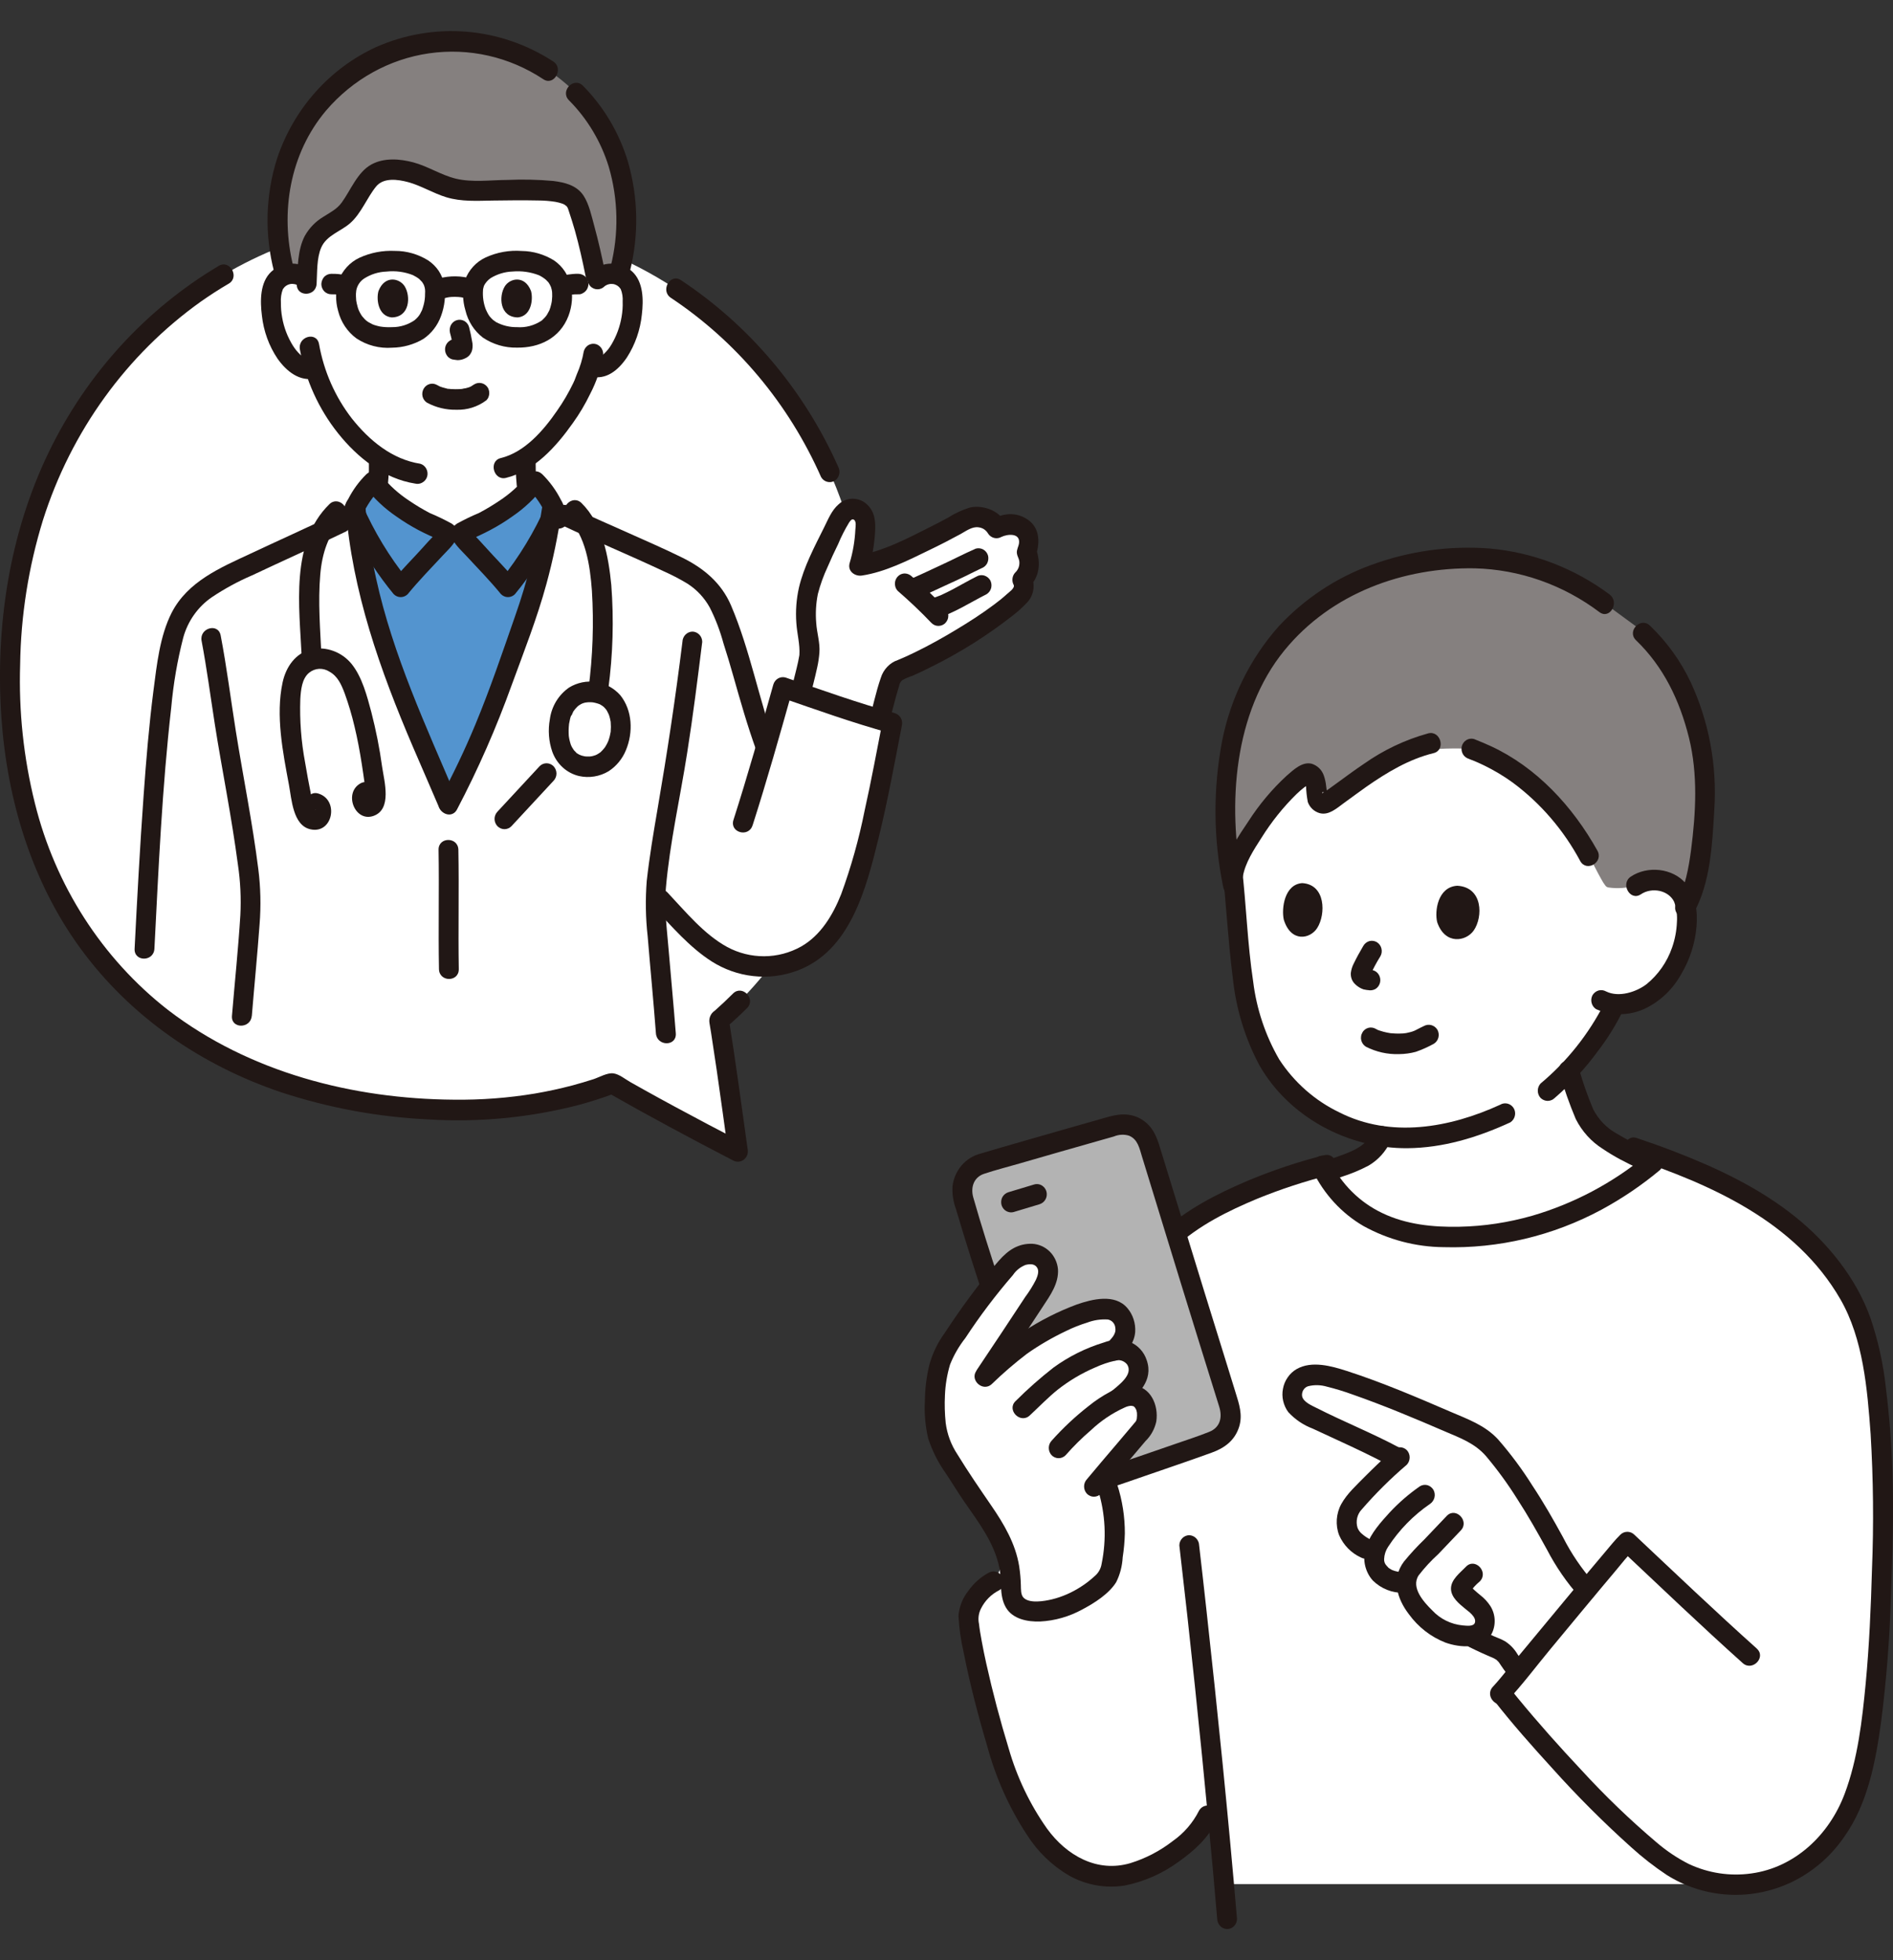 <svg width="28" height="29" viewBox="0 0 28 29" fill="none" xmlns="http://www.w3.org/2000/svg">
<rect x="0" y="0" width="28" height="29" fill="#333333" stroke="none"/>
<g clip-path="url(#clip0_329_2)">
<path d="M12.798 10.511C12.616 12.149 12.077 13.497 11.235 14.491C11.051 14.709 10.851 14.91 10.636 15.095C10.745 15.771 10.799 16.198 10.917 17.037C10.125 16.626 9.664 16.377 9.055 16.029C8.877 16.096 8.694 16.154 8.506 16.204C7.636 16.424 6.735 16.48 5.845 16.369C5.82 16.366 5.794 16.364 5.768 16.36C4.551 16.216 3.503 15.833 2.654 15.25C0.809 13.985 -0.101 11.776 0.207 9.006C0.514 6.247 2.391 3.995 5 3.39C5.73 3.224 6.482 3.186 7.223 3.278C10.933 3.721 13.19 6.993 12.798 10.511Z" fill="white"/>
<path d="M8.838 4.129C8.872 4.098 8.913 4.075 8.957 4.062C9.001 4.049 9.047 4.045 9.092 4.052C9.137 4.059 9.179 4.075 9.217 4.101C9.254 4.127 9.285 4.161 9.308 4.201C9.335 4.256 9.35 4.316 9.353 4.378C9.372 4.619 9.327 4.86 9.223 5.076C9.174 5.186 9.102 5.283 9.014 5.361C8.978 5.397 8.932 5.421 8.883 5.429C8.833 5.438 8.782 5.43 8.737 5.408C8.703 5.513 8.659 5.608 8.644 5.654C8.577 5.842 8.229 6.468 7.777 6.772C7.778 6.938 7.765 7.144 7.824 7.294C7.862 7.393 8.054 7.537 8.261 7.67C8.261 7.67 7.968 8.957 6.661 8.957C5.354 8.957 5.138 7.68 5.138 7.68C5.332 7.544 5.516 7.395 5.555 7.295C5.614 7.145 5.602 6.94 5.603 6.775C5.418 6.647 5.253 6.491 5.112 6.313C4.907 6.056 4.752 5.761 4.655 5.444L4.627 5.451C4.578 5.461 4.527 5.458 4.479 5.442C4.431 5.427 4.387 5.399 4.352 5.361C4.263 5.283 4.192 5.186 4.143 5.077C4.038 4.86 3.994 4.619 4.013 4.378C4.016 4.316 4.031 4.256 4.057 4.201C4.08 4.161 4.112 4.127 4.149 4.101C4.186 4.076 4.229 4.059 4.273 4.052C4.319 4.045 4.365 4.049 4.409 4.062C4.453 4.075 4.493 4.098 4.528 4.129C4.528 4.129 4.209 2.031 6.62 2.031C9.031 2.031 8.838 4.129 8.838 4.129Z" fill="white"/>
<path d="M24.196 13.1C24.298 13.03 24.422 13.003 24.543 13.025C24.619 13.032 24.692 13.06 24.755 13.106C24.818 13.152 24.867 13.214 24.899 13.286C25.001 13.526 24.944 13.935 24.824 14.177C24.722 14.413 24.555 14.612 24.343 14.749C24.202 14.823 24.044 14.859 23.886 14.852C23.869 14.89 23.857 14.919 23.857 14.919C23.798 15.043 23.659 15.259 23.659 15.259C23.525 15.463 23.374 15.656 23.209 15.834C23.251 15.962 23.294 16.091 23.337 16.219C23.371 16.337 23.418 16.451 23.476 16.558C23.642 16.842 23.995 16.992 24.283 17.138C24.333 17.163 24.387 17.189 24.445 17.214L24.296 17.328C23.49 17.951 22.512 18.292 21.506 18.302C21.126 18.313 20.748 18.241 20.397 18.09C20.058 17.935 19.776 17.672 19.59 17.341C19.764 17.28 19.932 17.22 20.052 17.168C20.136 17.138 20.214 17.091 20.281 17.03C20.347 16.969 20.402 16.894 20.44 16.811C19.971 16.74 19.532 16.53 19.176 16.205C18.653 15.75 18.431 15.04 18.357 14.257C18.315 13.806 18.279 13.315 18.222 12.825C18.222 12.825 17.666 10.57 20.528 10.362C24.011 10.109 24.196 13.1 24.196 13.1Z" fill="white"/>
<path d="M18.706 9.777C18.454 10.186 18.281 10.641 18.196 11.118C18.102 11.754 18.111 12.401 18.225 13.033C18.235 12.969 18.242 12.925 18.242 12.925C18.294 12.602 18.882 11.71 19.31 11.454C19.36 11.424 19.427 11.459 19.451 11.546C19.471 11.615 19.479 11.687 19.473 11.758C19.471 11.778 19.473 11.799 19.481 11.818C19.489 11.836 19.502 11.852 19.518 11.864C19.535 11.876 19.554 11.882 19.573 11.883C19.593 11.885 19.613 11.88 19.63 11.87C19.868 11.72 20.279 11.362 20.756 11.141C21.089 11.082 21.427 11.061 21.764 11.079C21.955 11.156 22.838 11.463 23.501 12.662C23.565 12.774 23.62 12.893 23.684 13.005C23.702 13.04 23.724 13.074 23.748 13.105C23.759 13.119 23.776 13.128 23.793 13.13C23.928 13.149 24.065 13.139 24.196 13.1C24.298 13.03 24.423 13.003 24.543 13.025C24.62 13.032 24.693 13.06 24.756 13.106C24.818 13.152 24.868 13.214 24.899 13.286C24.916 13.327 24.928 13.369 24.936 13.413C25.17 12.98 25.195 12.198 25.217 11.862C25.237 11.545 25.209 11.227 25.134 10.918C24.987 10.305 24.762 9.803 24.302 9.364L24.211 9.276L23.733 8.925C23.102 8.441 22.324 8.205 21.54 8.261C20.412 8.319 19.504 8.771 18.896 9.513C18.827 9.597 18.764 9.685 18.706 9.777Z" fill="#85807F"/>
<path d="M23.067 15.874C23.134 16.106 23.214 16.333 23.307 16.554C23.399 16.737 23.538 16.891 23.709 16.998C24.042 17.224 24.427 17.369 24.793 17.523C24.831 17.534 24.87 17.529 24.904 17.509C24.938 17.489 24.963 17.456 24.973 17.417C24.983 17.378 24.977 17.337 24.958 17.302C24.939 17.267 24.908 17.242 24.871 17.23C24.534 17.102 24.209 16.946 23.898 16.762C23.758 16.681 23.643 16.56 23.567 16.414C23.481 16.212 23.409 16.005 23.35 15.793C23.289 15.61 23.006 15.688 23.067 15.874L23.067 15.874Z" fill="#211715"/>
<path d="M19.058 17.689C19.324 17.585 19.596 17.502 19.863 17.404C19.993 17.362 20.12 17.309 20.242 17.245C20.383 17.163 20.496 17.038 20.567 16.887C20.585 16.852 20.59 16.811 20.58 16.773C20.57 16.734 20.547 16.701 20.514 16.68C20.48 16.66 20.441 16.654 20.403 16.664C20.365 16.674 20.333 16.699 20.313 16.734C20.201 16.98 19.957 17.049 19.727 17.132C19.479 17.221 19.226 17.3 18.98 17.396C18.943 17.408 18.912 17.434 18.893 17.468C18.874 17.503 18.868 17.544 18.878 17.583C18.888 17.622 18.913 17.654 18.947 17.674C18.98 17.694 19.02 17.7 19.058 17.689L19.058 17.689Z" fill="#211715"/>
<path d="M24.198 9.471C24.606 9.864 24.844 10.36 24.982 10.914C25.116 11.455 25.084 12.026 25.013 12.575C24.978 12.84 24.928 13.122 24.798 13.356C24.703 13.526 24.957 13.679 25.051 13.51C25.303 13.057 25.327 12.483 25.357 11.974C25.399 11.324 25.278 10.674 25.005 10.087C24.856 9.774 24.652 9.493 24.405 9.256C24.268 9.123 24.06 9.337 24.198 9.471H24.198Z" fill="#211715"/>
<path d="M21.724 11.226C21.759 11.24 21.794 11.254 21.829 11.268L21.864 11.283C21.892 11.295 21.837 11.271 21.868 11.285C21.897 11.298 21.925 11.311 21.954 11.325C22.1 11.397 22.241 11.48 22.373 11.576C22.786 11.882 23.128 12.279 23.374 12.739C23.469 12.908 23.722 12.755 23.628 12.585C23.261 11.928 22.728 11.352 22.052 11.039C21.97 11.001 21.886 10.967 21.802 10.933C21.765 10.923 21.725 10.928 21.691 10.948C21.657 10.968 21.633 11.001 21.622 11.04C21.613 11.079 21.618 11.12 21.637 11.155C21.656 11.189 21.688 11.215 21.725 11.226L21.724 11.226Z" fill="#211715"/>
<path d="M18.384 12.965C18.419 12.764 18.545 12.572 18.658 12.396C18.806 12.159 18.98 11.941 19.178 11.747C19.215 11.712 19.252 11.679 19.292 11.648C19.316 11.633 19.339 11.617 19.361 11.6C19.378 11.581 19.413 11.587 19.347 11.585C19.295 11.583 19.311 11.583 19.318 11.623C19.32 11.704 19.329 11.785 19.344 11.865C19.358 11.905 19.382 11.941 19.413 11.97C19.443 11.998 19.48 12.019 19.52 12.03C19.654 12.066 19.77 11.959 19.872 11.885C19.984 11.804 20.094 11.722 20.207 11.642C20.515 11.427 20.841 11.231 21.205 11.142C21.388 11.097 21.311 10.805 21.127 10.849C20.786 10.943 20.463 11.096 20.172 11.302C20.044 11.388 19.92 11.479 19.796 11.57C19.745 11.608 19.694 11.645 19.643 11.681C19.622 11.693 19.602 11.706 19.583 11.722C19.573 11.727 19.564 11.733 19.555 11.739C19.552 11.675 19.62 11.757 19.619 11.758C19.635 11.742 19.617 11.646 19.615 11.626C19.61 11.576 19.599 11.527 19.583 11.479C19.569 11.436 19.545 11.397 19.514 11.366C19.482 11.335 19.444 11.312 19.402 11.299C19.262 11.264 19.134 11.388 19.035 11.473C18.818 11.672 18.627 11.9 18.466 12.15C18.321 12.364 18.147 12.621 18.101 12.885C18.067 13.076 18.35 13.158 18.384 12.965H18.384Z" fill="#211715"/>
<path d="M20.203 15.485C20.356 15.563 20.525 15.601 20.695 15.595C20.779 15.594 20.862 15.583 20.942 15.561C21.034 15.529 21.123 15.489 21.208 15.442C21.242 15.422 21.266 15.388 21.276 15.349C21.286 15.31 21.28 15.269 21.261 15.234C21.24 15.2 21.208 15.176 21.171 15.166C21.134 15.156 21.094 15.161 21.06 15.18C21.023 15.197 20.987 15.216 20.95 15.235L20.924 15.248C20.883 15.267 20.936 15.243 20.913 15.252C20.899 15.258 20.885 15.263 20.87 15.267C20.855 15.271 20.84 15.275 20.824 15.278C20.817 15.28 20.809 15.282 20.801 15.283C20.797 15.284 20.771 15.288 20.79 15.285C20.808 15.282 20.782 15.286 20.778 15.286C20.77 15.287 20.762 15.288 20.753 15.289C20.734 15.29 20.715 15.291 20.695 15.291C20.66 15.292 20.626 15.29 20.591 15.287C20.582 15.287 20.574 15.286 20.565 15.285C20.551 15.283 20.55 15.284 20.565 15.285C20.548 15.282 20.531 15.28 20.515 15.276C20.48 15.269 20.447 15.26 20.414 15.249C20.406 15.247 20.399 15.244 20.392 15.242C20.388 15.24 20.364 15.231 20.383 15.239C20.401 15.246 20.378 15.236 20.375 15.235C20.367 15.231 20.359 15.227 20.351 15.222C20.334 15.212 20.316 15.206 20.297 15.203C20.278 15.2 20.259 15.201 20.24 15.206C20.221 15.211 20.204 15.22 20.188 15.232C20.173 15.244 20.16 15.259 20.151 15.277C20.141 15.294 20.134 15.313 20.132 15.333C20.129 15.352 20.13 15.373 20.135 15.392C20.14 15.411 20.149 15.429 20.16 15.445C20.172 15.461 20.186 15.474 20.203 15.485L20.203 15.485Z" fill="#211715"/>
<path d="M21.258 13.643C21.218 13.482 21.265 13.121 21.555 13.104C21.936 13.125 21.937 13.565 21.799 13.765C21.686 13.929 21.374 13.984 21.258 13.643Z" fill="#211715"/>
<path d="M18.989 13.606C18.953 13.445 18.996 13.083 19.262 13.065C19.611 13.086 19.611 13.527 19.484 13.728C19.381 13.893 19.095 13.949 18.989 13.606Z" fill="#211715"/>
<path d="M20.165 13.994C20.115 14.079 20.067 14.165 20.024 14.254C20.001 14.298 19.986 14.347 19.98 14.397C19.979 14.427 19.983 14.457 19.994 14.486C20.005 14.514 20.022 14.539 20.044 14.56C20.079 14.595 20.121 14.621 20.168 14.637C20.199 14.644 20.231 14.649 20.263 14.651L20.224 14.646C20.226 14.646 20.229 14.646 20.231 14.647C20.269 14.656 20.309 14.651 20.344 14.632C20.378 14.611 20.402 14.578 20.412 14.539C20.422 14.5 20.416 14.459 20.397 14.424C20.387 14.407 20.375 14.392 20.36 14.38C20.345 14.368 20.328 14.359 20.309 14.354C20.284 14.35 20.259 14.348 20.234 14.344L20.273 14.35C20.259 14.348 20.245 14.344 20.231 14.338L20.266 14.353C20.255 14.348 20.245 14.341 20.235 14.334L20.265 14.357C20.255 14.35 20.247 14.341 20.239 14.332L20.262 14.363C20.26 14.36 20.258 14.357 20.256 14.353L20.271 14.389C20.269 14.384 20.268 14.379 20.267 14.373L20.273 14.414C20.272 14.408 20.273 14.402 20.273 14.397L20.268 14.437C20.27 14.425 20.273 14.413 20.278 14.401L20.263 14.437C20.308 14.337 20.36 14.24 20.418 14.147C20.438 14.112 20.443 14.071 20.433 14.032C20.424 13.993 20.399 13.96 20.366 13.939C20.332 13.919 20.292 13.913 20.254 13.923C20.217 13.934 20.185 13.959 20.165 13.994H20.165Z" fill="#211715"/>
<path d="M22.996 16.244C23.238 16.035 23.455 15.798 23.645 15.537C23.774 15.368 23.887 15.187 23.984 14.996C24.003 14.961 24.008 14.92 23.998 14.881C23.988 14.843 23.964 14.809 23.931 14.788C23.898 14.768 23.858 14.763 23.82 14.773C23.783 14.783 23.751 14.808 23.731 14.843C23.498 15.3 23.177 15.704 22.788 16.029C22.761 16.058 22.746 16.096 22.746 16.136C22.746 16.177 22.761 16.215 22.788 16.244C22.816 16.271 22.854 16.287 22.892 16.287C22.931 16.287 22.968 16.271 22.996 16.244V16.244Z" fill="#211715"/>
<path d="M23.807 8.794C23.286 8.406 22.673 8.171 22.034 8.115C21.44 8.069 20.844 8.152 20.283 8.358C19.764 8.546 19.294 8.858 18.912 9.268C18.491 9.744 18.202 10.329 18.077 10.961C17.941 11.675 17.946 12.411 18.093 13.123C18.13 13.314 18.413 13.233 18.375 13.042C18.154 11.904 18.247 10.542 18.999 9.621C19.692 8.773 20.761 8.391 21.814 8.408C22.478 8.425 23.122 8.652 23.659 9.057C23.814 9.17 23.96 8.907 23.807 8.795V8.794Z" fill="#211715"/>
<path d="M22.191 16.343C21.444 16.686 20.568 16.843 19.807 16.455C19.448 16.282 19.142 16.012 18.921 15.673C18.717 15.32 18.586 14.928 18.536 14.521C18.451 13.96 18.434 13.388 18.369 12.824C18.368 12.784 18.352 12.746 18.325 12.718C18.298 12.69 18.261 12.674 18.223 12.672C18.184 12.673 18.147 12.689 18.119 12.717C18.092 12.745 18.076 12.784 18.076 12.824C18.138 13.368 18.164 13.918 18.234 14.461C18.28 14.915 18.413 15.355 18.626 15.756C19.069 16.536 19.951 16.992 20.813 16.987C21.347 16.983 21.854 16.828 22.339 16.605C22.372 16.584 22.396 16.551 22.406 16.512C22.416 16.473 22.411 16.432 22.391 16.397C22.371 16.363 22.339 16.338 22.301 16.328C22.264 16.318 22.224 16.323 22.191 16.343V16.343Z" fill="#211715"/>
<path d="M24.27 13.231C24.435 13.12 24.681 13.171 24.763 13.342C24.797 13.437 24.811 13.538 24.804 13.639C24.799 13.769 24.775 13.897 24.732 14.019C24.658 14.233 24.527 14.42 24.355 14.56C24.205 14.675 23.946 14.761 23.757 14.668C23.723 14.649 23.684 14.643 23.646 14.653C23.609 14.664 23.577 14.688 23.556 14.722C23.537 14.757 23.532 14.798 23.542 14.837C23.552 14.876 23.576 14.909 23.609 14.93C23.723 14.98 23.846 15.005 23.97 15.004C24.094 15.003 24.216 14.975 24.329 14.923C24.557 14.814 24.746 14.633 24.87 14.407C24.996 14.194 25.073 13.954 25.094 13.705C25.112 13.485 25.083 13.243 24.937 13.072C24.741 12.84 24.366 12.805 24.122 12.969C23.964 13.074 24.111 13.337 24.27 13.231V13.231Z" fill="#211715"/>
<path d="M14.701 23.398C14.609 23.445 14.527 23.513 14.462 23.596C14.397 23.679 14.35 23.775 14.323 23.879C14.329 24.346 14.735 25.858 14.923 26.337C15.061 26.678 15.248 26.995 15.476 27.279C15.589 27.419 15.729 27.533 15.886 27.616C16.042 27.699 16.213 27.749 16.389 27.762C16.921 27.789 17.682 27.284 17.863 26.863L17.985 26.578C18.027 27.012 18.068 27.449 18.106 27.874H25.85C26.101 27.851 26.345 27.774 26.565 27.648C26.988 27.403 27.297 26.966 27.451 26.51C27.796 25.495 27.824 23.629 27.846 22.817C27.873 22.018 27.836 21.218 27.735 20.425C27.683 20.033 27.559 19.534 27.375 19.193C27.173 18.819 26.772 18.384 26.559 18.2C26.061 17.767 25.354 17.413 24.554 17.118C23.704 17.87 22.625 18.29 21.506 18.302C21.126 18.314 20.748 18.241 20.397 18.09C20.03 17.923 19.73 17.628 19.549 17.258C19.461 17.28 19.317 17.319 19.256 17.338C18.61 17.535 17.75 17.899 17.277 18.346L14.701 23.398Z" fill="white"/>
<path d="M5.678 15.115L3.578 15.028L2.137 14.036C2.247 11.87 2.362 10.103 2.574 9.375C2.632 9.161 2.749 8.968 2.909 8.82C3.04 8.71 3.182 8.615 3.332 8.536C3.717 8.343 4.636 7.929 5.046 7.731L5.27 7.623C5.417 9.259 6.085 10.605 6.634 11.898C6.841 11.513 7.027 11.116 7.193 10.71C7.413 10.169 7.736 9.222 7.834 8.944C7.981 8.492 8.09 8.027 8.159 7.555C8.263 7.591 8.344 7.619 8.344 7.619C8.766 7.821 9.642 8.193 10.061 8.402C10.204 8.467 10.336 8.558 10.449 8.67C10.558 8.787 10.645 8.925 10.703 9.076C10.998 9.873 11.044 10.28 11.328 11.059C11.412 10.766 11.494 10.475 11.58 10.169C12.023 10.322 12.871 10.607 13.199 10.697C13.054 11.439 12.914 12.236 12.681 12.989C12.519 13.512 12.275 14.009 11.779 14.204C11.593 14.28 11.393 14.311 11.194 14.295C10.995 14.279 10.803 14.216 10.631 14.111C10.296 13.909 9.899 13.439 9.696 13.233C9.675 13.432 9.795 14.562 9.849 15.288L5.678 15.115Z" fill="white"/>
<path d="M5.187 3.064C5.155 3.113 5.118 3.157 5.075 3.195C4.997 3.263 4.888 3.312 4.801 3.375C4.74 3.418 4.688 3.475 4.649 3.54C4.61 3.606 4.585 3.68 4.575 3.756C4.561 3.861 4.55 3.989 4.54 4.142C4.506 4.106 4.463 4.08 4.417 4.064C4.371 4.049 4.322 4.045 4.273 4.052C4.255 4.055 4.236 4.06 4.219 4.066C4.134 3.773 4.095 3.467 4.103 3.161C4.126 2.471 4.409 1.817 4.892 1.341C5.374 0.865 6.018 0.603 6.684 0.613C7.268 0.605 7.836 0.804 8.295 1.176C8.763 1.548 9.225 2.177 9.266 3.161C9.276 3.439 9.245 3.717 9.173 3.986L9.153 4.068C9.133 4.061 9.113 4.055 9.092 4.052C9.044 4.045 8.994 4.049 8.947 4.065C8.9 4.081 8.858 4.108 8.823 4.145C8.778 3.929 8.75 3.762 8.717 3.642C8.668 3.465 8.641 3.339 8.576 3.149C8.519 2.981 8.512 2.864 8.149 2.825C8.05 2.814 7.896 2.813 7.796 2.813C7.59 2.813 7.385 2.813 7.179 2.817C7.041 2.826 6.902 2.821 6.765 2.802C6.547 2.764 6.374 2.656 6.177 2.581C5.98 2.507 5.712 2.473 5.546 2.576C5.485 2.617 5.435 2.673 5.398 2.738L5.215 3.021C5.206 3.035 5.196 3.049 5.187 3.064Z" fill="#85807F"/>
<path d="M10.842 14.699C10.755 14.786 10.665 14.871 10.572 14.953C10.543 14.972 10.52 14.999 10.506 15.032C10.492 15.064 10.488 15.1 10.494 15.135C10.501 15.184 10.51 15.232 10.518 15.28C10.547 15.466 10.575 15.652 10.602 15.838C10.662 16.251 10.718 16.664 10.775 17.077L10.991 16.906C10.652 16.73 10.315 16.553 9.979 16.371C9.831 16.291 9.683 16.21 9.536 16.128C9.465 16.088 9.395 16.049 9.324 16.009C9.25 15.967 9.158 15.891 9.074 15.88C8.984 15.867 8.863 15.938 8.778 15.966C8.675 15.999 8.571 16.03 8.467 16.058C8.284 16.106 8.1 16.146 7.913 16.178C7.516 16.244 7.114 16.274 6.712 16.269C5.224 16.258 3.693 15.869 2.484 14.941C1.512 14.182 0.818 13.104 0.516 11.883C0.349 11.213 0.276 10.523 0.298 9.832C0.308 9.107 0.422 8.387 0.635 7.696C1.051 6.382 1.872 5.245 2.972 4.461C3.106 4.367 3.243 4.278 3.384 4.196C3.548 4.099 3.4 3.836 3.236 3.933C2.153 4.577 1.278 5.537 0.719 6.694C0.136 7.903 -0.072 9.278 0.021 10.62C0.106 11.836 0.469 13.039 1.182 14.02C1.925 15.043 2.978 15.759 4.148 16.156C4.857 16.39 5.593 16.526 6.336 16.561C7.079 16.607 7.823 16.536 8.545 16.351C8.731 16.301 8.914 16.243 9.094 16.175L8.981 16.16C9.595 16.51 10.216 16.843 10.843 17.168C10.868 17.182 10.897 17.189 10.925 17.186C10.954 17.184 10.981 17.173 11.004 17.155C11.027 17.137 11.044 17.112 11.054 17.084C11.063 17.056 11.065 17.026 11.058 16.997C10.967 16.349 10.881 15.7 10.777 15.054L10.739 15.202C10.846 15.11 10.95 15.014 11.05 14.914C11.186 14.777 10.978 14.563 10.842 14.699L10.842 14.699Z" fill="#211715"/>
<path d="M9.923 4.406C10.893 5.051 11.665 5.972 12.145 7.058C12.165 7.093 12.197 7.118 12.235 7.128C12.272 7.138 12.312 7.133 12.346 7.113C12.379 7.092 12.402 7.059 12.412 7.02C12.422 6.981 12.417 6.94 12.398 6.905C11.893 5.773 11.085 4.815 10.071 4.144C9.911 4.039 9.764 4.301 9.923 4.406V4.406Z" fill="#211715"/>
<path d="M15.195 8.194C15.189 8.185 15.185 8.175 15.185 8.165C15.186 8.154 15.189 8.144 15.194 8.135C15.21 8.102 15.218 8.067 15.22 8.03C15.222 7.994 15.216 7.957 15.203 7.923C15.182 7.862 15.152 7.818 15.047 7.777C14.958 7.742 14.881 7.741 14.739 7.812C14.702 7.708 14.518 7.634 14.414 7.65C14.315 7.673 14.22 7.713 14.134 7.77C13.76 7.975 13.059 8.319 12.71 8.368C12.77 8.165 12.801 7.954 12.801 7.742C12.801 7.712 12.795 7.682 12.783 7.654C12.771 7.626 12.754 7.601 12.733 7.58C12.711 7.557 12.684 7.541 12.655 7.533C12.625 7.525 12.594 7.526 12.564 7.535C12.504 7.566 12.453 7.614 12.419 7.675C12.268 7.962 12.132 8.258 12.012 8.562C11.882 8.897 11.912 9.25 11.978 9.605C11.975 9.646 11.971 9.698 11.971 9.698C11.963 9.786 11.885 10.091 11.841 10.258C12.215 10.386 12.698 10.547 13.012 10.642C13.06 10.466 13.132 10.177 13.172 10.062C13.183 10.024 13.201 9.99 13.227 9.961C13.252 9.939 13.281 9.924 13.312 9.914C13.864 9.693 14.832 9.109 15.102 8.79C15.127 8.761 15.142 8.725 15.145 8.687C15.148 8.648 15.14 8.61 15.12 8.577C15.171 8.53 15.205 8.467 15.218 8.398C15.232 8.329 15.223 8.258 15.195 8.194Z" fill="white"/>
<path d="M11.961 10.38C12.006 10.212 12.051 10.043 12.088 9.872C12.104 9.801 12.114 9.729 12.12 9.656C12.132 9.513 12.082 9.361 12.073 9.216C12.061 9.073 12.069 8.929 12.097 8.789C12.133 8.649 12.182 8.514 12.243 8.384C12.291 8.271 12.343 8.16 12.397 8.05C12.443 7.939 12.497 7.833 12.559 7.731C12.577 7.705 12.599 7.671 12.629 7.688C12.671 7.712 12.654 7.797 12.652 7.834C12.644 8.001 12.616 8.168 12.568 8.328C12.531 8.45 12.645 8.53 12.748 8.515C13.094 8.463 13.433 8.29 13.746 8.138C13.902 8.063 14.056 7.984 14.208 7.901C14.284 7.859 14.38 7.787 14.472 7.801C14.5 7.804 14.528 7.813 14.552 7.828C14.576 7.843 14.597 7.864 14.612 7.889C14.632 7.923 14.665 7.948 14.702 7.958C14.739 7.968 14.779 7.963 14.813 7.943C14.903 7.9 15.091 7.882 15.073 8.035C15.066 8.089 15.035 8.129 15.041 8.185C15.045 8.225 15.069 8.258 15.076 8.297C15.081 8.329 15.078 8.362 15.068 8.392C15.057 8.422 15.04 8.449 15.017 8.47C14.994 8.494 14.98 8.525 14.976 8.558C14.972 8.592 14.978 8.625 14.994 8.654C15.016 8.7 14.92 8.765 14.893 8.79C14.832 8.846 14.769 8.896 14.703 8.945C14.521 9.081 14.33 9.204 14.136 9.32C13.941 9.438 13.741 9.549 13.536 9.649C13.453 9.69 13.368 9.729 13.282 9.764C13.222 9.784 13.168 9.818 13.124 9.865C13.08 9.911 13.047 9.967 13.028 10.029C12.954 10.242 12.91 10.466 12.848 10.682C12.795 10.87 13.078 10.95 13.131 10.763C13.19 10.559 13.235 10.351 13.299 10.148C13.304 10.114 13.321 10.084 13.346 10.062C13.395 10.036 13.446 10.014 13.499 9.997C13.595 9.955 13.689 9.909 13.782 9.862C14.206 9.652 14.609 9.398 14.983 9.104C15.056 9.048 15.124 8.986 15.187 8.919C15.24 8.866 15.274 8.796 15.285 8.72C15.296 8.645 15.282 8.568 15.247 8.501L15.224 8.685C15.38 8.529 15.395 8.325 15.326 8.124V8.205C15.385 8.015 15.376 7.802 15.197 7.684C15.023 7.569 14.843 7.595 14.665 7.681L14.866 7.735C14.784 7.548 14.526 7.466 14.345 7.509C14.232 7.544 14.124 7.594 14.024 7.658C13.938 7.705 13.851 7.75 13.763 7.794C13.422 7.966 13.05 8.164 12.671 8.221L12.851 8.408C12.901 8.236 12.932 8.059 12.943 7.88C12.953 7.723 12.945 7.578 12.826 7.464C12.768 7.409 12.693 7.379 12.614 7.378C12.536 7.378 12.46 7.408 12.402 7.463C12.3 7.552 12.249 7.684 12.189 7.804C12.05 8.084 11.89 8.383 11.818 8.691C11.779 8.863 11.766 9.04 11.779 9.216C11.789 9.375 11.835 9.534 11.824 9.693C11.822 9.711 11.826 9.68 11.826 9.679C11.824 9.691 11.822 9.702 11.82 9.713C11.816 9.739 11.81 9.765 11.805 9.791C11.791 9.853 11.777 9.914 11.761 9.975C11.735 10.083 11.707 10.191 11.678 10.299C11.628 10.488 11.911 10.569 11.961 10.38L11.961 10.38Z" fill="#211715"/>
<path d="M5.457 6.832C5.459 6.922 5.457 7.011 5.45 7.1C5.45 7.106 5.446 7.139 5.45 7.109C5.448 7.119 5.447 7.128 5.445 7.137C5.442 7.158 5.437 7.178 5.432 7.198C5.429 7.208 5.426 7.219 5.423 7.23C5.415 7.258 5.426 7.225 5.426 7.225C5.428 7.227 5.407 7.258 5.406 7.26C5.394 7.279 5.412 7.255 5.412 7.253C5.412 7.257 5.398 7.27 5.395 7.273C5.384 7.286 5.373 7.298 5.361 7.31C5.334 7.338 5.305 7.364 5.275 7.389C5.266 7.397 5.257 7.404 5.248 7.412C5.245 7.414 5.22 7.434 5.238 7.42C5.22 7.434 5.202 7.448 5.184 7.462C5.145 7.492 5.104 7.521 5.064 7.549C5.03 7.569 5.006 7.603 4.996 7.642C4.986 7.681 4.992 7.722 5.012 7.757C5.031 7.792 5.063 7.817 5.101 7.827C5.139 7.837 5.179 7.831 5.212 7.811C5.371 7.699 5.548 7.58 5.659 7.414C5.707 7.329 5.734 7.234 5.74 7.136C5.75 7.035 5.753 6.933 5.75 6.832C5.75 6.792 5.735 6.753 5.707 6.725C5.68 6.696 5.642 6.68 5.603 6.68C5.565 6.68 5.527 6.696 5.5 6.725C5.472 6.753 5.457 6.792 5.457 6.832L5.457 6.832Z" fill="#211715"/>
<path d="M7.63 6.842C7.627 6.941 7.631 7.04 7.64 7.139C7.645 7.238 7.674 7.334 7.724 7.418C7.841 7.582 8.023 7.695 8.187 7.801C8.221 7.821 8.261 7.827 8.298 7.816C8.336 7.806 8.368 7.781 8.388 7.747C8.407 7.712 8.412 7.671 8.402 7.632C8.392 7.593 8.368 7.56 8.335 7.539C8.255 7.487 8.177 7.433 8.101 7.376C8.079 7.36 8.105 7.38 8.093 7.37C8.087 7.365 8.08 7.359 8.073 7.354C8.058 7.34 8.042 7.327 8.027 7.313C8.015 7.302 8.003 7.29 7.992 7.278C7.984 7.27 7.97 7.246 7.96 7.241C7.965 7.243 7.977 7.268 7.968 7.251C7.965 7.245 7.961 7.239 7.958 7.234C7.945 7.214 7.967 7.239 7.961 7.242C7.961 7.242 7.954 7.219 7.953 7.218C7.946 7.196 7.941 7.175 7.937 7.153C7.935 7.144 7.934 7.135 7.932 7.126C7.925 7.083 7.933 7.143 7.931 7.119C7.925 7.026 7.923 6.935 7.923 6.842C7.923 6.802 7.908 6.763 7.88 6.735C7.853 6.706 7.815 6.69 7.777 6.69C7.738 6.69 7.7 6.706 7.673 6.735C7.645 6.763 7.63 6.802 7.63 6.842L7.63 6.842Z" fill="#211715"/>
<path d="M11.469 11.018C11.224 10.342 11.095 9.618 10.813 8.957C10.668 8.618 10.4 8.401 10.084 8.246C9.827 8.12 9.564 8.005 9.302 7.888C9.007 7.756 8.71 7.628 8.418 7.488C8.384 7.469 8.344 7.464 8.307 7.474C8.27 7.484 8.238 7.509 8.217 7.542C8.198 7.577 8.193 7.619 8.203 7.658C8.212 7.696 8.237 7.73 8.27 7.75C8.777 7.993 9.296 8.206 9.805 8.446C9.929 8.501 10.05 8.563 10.167 8.634C10.304 8.721 10.419 8.843 10.499 8.989C10.585 9.158 10.652 9.337 10.702 9.521C10.753 9.678 10.8 9.837 10.845 9.996C10.95 10.367 11.055 10.737 11.186 11.099C11.197 11.137 11.222 11.17 11.255 11.19C11.289 11.209 11.329 11.215 11.366 11.205C11.403 11.194 11.435 11.169 11.454 11.134C11.474 11.099 11.479 11.057 11.469 11.019L11.469 11.018Z" fill="#211715"/>
<path d="M4.972 7.6C4.553 7.802 4.128 7.992 3.707 8.19C3.267 8.395 2.777 8.6 2.539 9.065C2.363 9.412 2.32 9.833 2.27 10.216C2.204 10.732 2.161 11.252 2.124 11.771C2.07 12.525 2.029 13.281 1.991 14.036C1.981 14.231 2.274 14.231 2.284 14.036C2.345 12.845 2.398 11.65 2.533 10.466C2.564 10.118 2.623 9.773 2.71 9.435C2.777 9.189 2.928 8.976 3.134 8.835C3.321 8.71 3.519 8.602 3.726 8.513C4.19 8.294 4.658 8.085 5.12 7.862C5.154 7.842 5.178 7.808 5.188 7.77C5.198 7.731 5.192 7.689 5.173 7.655C5.153 7.62 5.121 7.596 5.083 7.586C5.046 7.575 5.006 7.581 4.972 7.6L4.972 7.6Z" fill="#211715"/>
<path d="M3.725 15.029C3.762 14.575 3.807 14.123 3.84 13.669C3.861 13.4 3.855 13.128 3.821 12.86C3.735 12.174 3.597 11.498 3.488 10.815C3.413 10.345 3.354 9.87 3.264 9.401C3.228 9.21 2.945 9.291 2.982 9.482C3.059 9.889 3.113 10.301 3.177 10.711C3.231 11.06 3.296 11.408 3.356 11.756C3.416 12.1 3.473 12.444 3.519 12.791C3.556 13.039 3.568 13.291 3.555 13.542C3.524 14.038 3.472 14.533 3.431 15.029C3.415 15.223 3.708 15.222 3.724 15.029L3.725 15.029Z" fill="#211715"/>
<path d="M6.753 7.89H6.62C6.594 7.867 6.564 7.849 6.531 7.838C6.073 7.647 5.691 7.356 5.524 7.123C5.413 7.228 5.323 7.354 5.259 7.494C5.382 9.188 6.071 10.572 6.634 11.899C6.841 11.514 7.027 11.117 7.193 10.71C7.413 10.169 7.736 9.222 7.834 8.944C7.989 8.466 8.102 7.974 8.17 7.474C8.108 7.341 8.022 7.223 7.917 7.123C7.749 7.356 7.367 7.647 6.91 7.838C6.877 7.849 6.846 7.867 6.82 7.89L6.753 7.89Z" fill="#5394CF"/>
<path d="M10.094 9.496C9.992 10.322 9.868 11.143 9.727 11.963C9.666 12.319 9.606 12.675 9.566 13.034C9.545 13.306 9.549 13.581 9.58 13.853C9.619 14.331 9.666 14.809 9.702 15.288C9.717 15.482 10.01 15.484 9.996 15.288C9.963 14.861 9.922 14.435 9.886 14.008C9.862 13.722 9.824 13.429 9.849 13.141C9.907 12.466 10.061 11.801 10.165 11.133C10.251 10.589 10.319 10.043 10.387 9.496C10.387 9.456 10.371 9.417 10.344 9.389C10.316 9.361 10.279 9.344 10.241 9.344C10.202 9.345 10.165 9.362 10.138 9.39C10.111 9.418 10.095 9.456 10.094 9.496V9.496Z" fill="#211715"/>
<path d="M8.022 7.486C7.94 8.044 7.804 8.593 7.616 9.124C7.43 9.658 7.248 10.197 7.031 10.719C6.875 11.096 6.698 11.463 6.507 11.822C6.416 11.994 6.669 12.147 6.76 11.975C7.072 11.381 7.342 10.765 7.57 10.131C7.75 9.639 7.945 9.144 8.083 8.637C8.179 8.286 8.253 7.928 8.305 7.567C8.314 7.528 8.308 7.487 8.289 7.452C8.27 7.417 8.239 7.391 8.202 7.38C8.164 7.369 8.124 7.375 8.091 7.395C8.057 7.414 8.032 7.447 8.022 7.486L8.022 7.486Z" fill="#211715"/>
<path d="M5.113 7.505C5.208 8.752 5.623 9.915 6.108 11.05C6.237 11.352 6.37 11.652 6.498 11.954C6.518 11.989 6.55 12.014 6.587 12.024C6.625 12.034 6.665 12.028 6.699 12.008C6.731 11.987 6.755 11.954 6.765 11.915C6.775 11.877 6.77 11.836 6.751 11.801C6.3 10.741 5.812 9.694 5.563 8.558C5.486 8.211 5.434 7.859 5.406 7.505C5.391 7.311 5.098 7.309 5.113 7.505Z" fill="#211715"/>
<path d="M8.604 11.335C8.549 11.325 8.497 11.302 8.452 11.269C8.254 11.122 8.237 10.827 8.289 10.6C8.303 10.536 8.329 10.476 8.367 10.424C8.404 10.371 8.452 10.327 8.507 10.295C8.562 10.263 8.623 10.243 8.686 10.237C8.749 10.231 8.813 10.239 8.873 10.26C9.136 10.335 9.216 10.638 9.169 10.889C9.12 11.16 8.916 11.396 8.604 11.335Z" fill="white"/>
<path d="M8.643 11.188C8.617 11.184 8.593 11.176 8.569 11.165C8.559 11.159 8.55 11.153 8.54 11.148C8.501 11.124 8.551 11.162 8.523 11.134C8.513 11.124 8.504 11.114 8.494 11.104C8.475 11.085 8.486 11.095 8.491 11.102C8.472 11.075 8.455 11.047 8.443 11.017C8.453 11.04 8.444 11.019 8.442 11.014C8.438 11 8.433 10.987 8.43 10.973C8.424 10.95 8.419 10.927 8.415 10.903C8.42 10.936 8.414 10.889 8.413 10.886C8.412 10.871 8.412 10.856 8.411 10.842C8.41 10.813 8.411 10.783 8.413 10.754C8.414 10.74 8.415 10.726 8.417 10.711C8.416 10.718 8.412 10.739 8.417 10.709C8.422 10.684 8.426 10.66 8.432 10.636C8.434 10.627 8.437 10.618 8.439 10.61C8.441 10.604 8.444 10.598 8.446 10.592C8.453 10.571 8.459 10.589 8.441 10.602C8.456 10.591 8.471 10.541 8.482 10.523C8.49 10.511 8.52 10.479 8.491 10.509C8.505 10.494 8.517 10.477 8.532 10.463C8.538 10.457 8.544 10.451 8.55 10.445C8.573 10.421 8.523 10.462 8.552 10.444C8.566 10.434 8.58 10.424 8.596 10.416C8.602 10.412 8.635 10.399 8.6 10.413C8.608 10.409 8.617 10.406 8.626 10.403C8.635 10.4 8.644 10.397 8.653 10.395C8.661 10.393 8.71 10.389 8.674 10.391C8.696 10.389 8.718 10.389 8.74 10.389C8.742 10.389 8.787 10.393 8.757 10.389C8.77 10.391 8.783 10.394 8.795 10.396C8.822 10.402 8.849 10.41 8.874 10.42C8.85 10.41 8.876 10.421 8.882 10.425C8.895 10.433 8.908 10.441 8.921 10.45C8.895 10.432 8.928 10.456 8.931 10.459C8.937 10.465 8.943 10.472 8.949 10.478C8.952 10.481 8.978 10.514 8.959 10.487C8.966 10.498 8.973 10.509 8.98 10.52C8.985 10.529 9.01 10.584 8.999 10.555C9.009 10.579 9.017 10.605 9.023 10.631C9.026 10.645 9.028 10.658 9.031 10.671C9.04 10.714 9.03 10.641 9.033 10.685C9.034 10.708 9.036 10.731 9.036 10.753C9.036 10.776 9.034 10.799 9.033 10.822C9.03 10.866 9.039 10.793 9.031 10.835C9.027 10.853 9.024 10.871 9.02 10.889C9.013 10.916 9.005 10.943 8.995 10.969C9.005 10.943 8.995 10.97 8.991 10.977C8.984 10.991 8.978 11.006 8.97 11.019C8.963 11.031 8.956 11.043 8.949 11.054C8.947 11.057 8.921 11.09 8.94 11.066C8.922 11.089 8.903 11.109 8.882 11.129C8.864 11.145 8.91 11.111 8.876 11.133C8.861 11.143 8.847 11.153 8.832 11.161C8.833 11.161 8.794 11.179 8.814 11.171C8.828 11.165 8.786 11.18 8.781 11.181C8.768 11.185 8.755 11.188 8.742 11.191C8.771 11.185 8.728 11.191 8.725 11.192C8.71 11.193 8.696 11.193 8.681 11.192C8.671 11.191 8.661 11.191 8.651 11.19C8.664 11.192 8.661 11.191 8.643 11.188C8.605 11.178 8.566 11.184 8.532 11.204C8.499 11.223 8.474 11.256 8.463 11.294C8.453 11.333 8.458 11.374 8.477 11.409C8.496 11.444 8.528 11.47 8.565 11.481C8.714 11.514 8.87 11.489 9.002 11.41C9.116 11.336 9.206 11.227 9.258 11.099C9.368 10.836 9.356 10.508 9.173 10.283C9.079 10.178 8.953 10.111 8.816 10.09C8.679 10.069 8.54 10.098 8.42 10.17C8.343 10.223 8.277 10.292 8.227 10.374C8.178 10.455 8.145 10.547 8.133 10.642C8.104 10.802 8.116 10.968 8.169 11.121C8.201 11.21 8.254 11.29 8.323 11.353C8.392 11.416 8.476 11.46 8.565 11.481C8.603 11.491 8.642 11.485 8.676 11.466C8.71 11.446 8.735 11.413 8.746 11.375C8.755 11.336 8.75 11.295 8.731 11.26C8.712 11.225 8.68 11.199 8.643 11.188Z" fill="#211715"/>
<path d="M8.998 10.19C9.066 9.682 9.081 9.168 9.042 8.656C9.001 8.232 8.913 7.749 8.601 7.442C8.464 7.307 8.256 7.522 8.393 7.656C8.665 7.923 8.728 8.37 8.755 8.738C8.785 9.222 8.768 9.709 8.705 10.19C8.705 10.23 8.72 10.268 8.748 10.297C8.775 10.325 8.812 10.341 8.851 10.341C8.89 10.341 8.927 10.324 8.954 10.296C8.981 10.268 8.997 10.229 8.998 10.19L8.998 10.19Z" fill="#211715"/>
<path d="M4.756 9.726C4.737 9.319 4.702 8.908 4.737 8.502C4.763 8.19 4.855 7.893 5.079 7.674C5.216 7.539 5.009 7.325 4.872 7.459C4.289 8.031 4.429 8.98 4.463 9.726C4.471 9.921 4.765 9.922 4.756 9.726V9.726Z" fill="#211715"/>
<path d="M14.445 8.529C14.327 8.588 14.212 8.655 14.096 8.717C14.039 8.747 13.982 8.775 13.924 8.802C13.954 8.789 13.919 8.804 13.913 8.807C13.897 8.813 13.881 8.819 13.865 8.825C13.834 8.838 13.801 8.848 13.768 8.858C13.731 8.869 13.699 8.895 13.68 8.93C13.661 8.965 13.656 9.006 13.666 9.045C13.676 9.084 13.701 9.117 13.735 9.137C13.769 9.157 13.809 9.162 13.847 9.151C14.112 9.071 14.346 8.915 14.593 8.791C14.626 8.77 14.651 8.737 14.661 8.698C14.67 8.659 14.665 8.618 14.646 8.583C14.625 8.549 14.593 8.525 14.556 8.514C14.518 8.504 14.479 8.509 14.445 8.529Z" fill="#211715"/>
<path d="M14.434 8.116C14.256 8.194 14.083 8.285 13.906 8.366C13.824 8.404 13.743 8.442 13.661 8.48C13.621 8.498 13.582 8.516 13.542 8.534C13.523 8.543 13.505 8.551 13.486 8.559C13.469 8.567 13.481 8.561 13.491 8.557C13.482 8.561 13.473 8.565 13.464 8.569C13.427 8.581 13.396 8.606 13.376 8.641C13.357 8.676 13.352 8.717 13.361 8.756C13.371 8.794 13.396 8.827 13.43 8.847C13.464 8.867 13.504 8.872 13.541 8.862C13.706 8.792 13.867 8.715 14.03 8.64C14.11 8.603 14.19 8.568 14.268 8.529C14.315 8.506 14.361 8.483 14.408 8.46C14.43 8.449 14.453 8.438 14.476 8.427L14.501 8.415C14.504 8.413 14.545 8.395 14.512 8.409C14.549 8.397 14.58 8.372 14.6 8.337C14.618 8.302 14.624 8.261 14.615 8.222C14.605 8.184 14.58 8.151 14.546 8.131C14.512 8.111 14.472 8.106 14.435 8.116L14.434 8.116Z" fill="#211715"/>
<path d="M13.28 8.743C13.452 8.892 13.617 9.048 13.775 9.214C13.789 9.228 13.805 9.24 13.823 9.248C13.841 9.256 13.86 9.26 13.88 9.26C13.899 9.26 13.918 9.256 13.936 9.249C13.954 9.241 13.971 9.23 13.984 9.216C13.998 9.201 14.009 9.184 14.016 9.166C14.024 9.147 14.027 9.127 14.027 9.107C14.027 9.087 14.023 9.067 14.015 9.048C14.008 9.03 13.997 9.013 13.983 8.999C13.825 8.834 13.66 8.677 13.487 8.528C13.459 8.501 13.422 8.485 13.383 8.484C13.354 8.484 13.326 8.493 13.302 8.509C13.278 8.526 13.259 8.55 13.248 8.578C13.237 8.605 13.234 8.636 13.24 8.665C13.245 8.695 13.259 8.722 13.28 8.743V8.743Z" fill="#211715"/>
<path d="M10.99 12.169C11.223 11.444 11.39 10.845 11.58 10.169C12.022 10.322 12.871 10.608 13.198 10.697C13.054 11.44 12.914 12.236 12.681 12.989C12.518 13.512 12.275 14.01 11.778 14.204C11.593 14.28 11.393 14.311 11.194 14.295C10.995 14.279 10.802 14.216 10.63 14.111C10.334 13.932 9.988 13.542 9.772 13.313" fill="white"/>
<path d="M11.132 12.21C11.344 11.548 11.533 10.879 11.721 10.209L11.541 10.316C12.076 10.501 12.614 10.694 13.159 10.844L13.057 10.657C12.97 11.103 12.888 11.549 12.789 11.992C12.705 12.413 12.589 12.827 12.442 13.229C12.32 13.537 12.139 13.839 11.85 14.003C11.682 14.097 11.495 14.146 11.304 14.147C11.113 14.148 10.925 14.101 10.756 14.01C10.411 13.821 10.144 13.491 9.875 13.206C9.743 13.066 9.536 13.28 9.668 13.421C9.935 13.704 10.197 14.012 10.524 14.222C10.711 14.341 10.921 14.416 11.139 14.44C11.357 14.465 11.577 14.438 11.784 14.363C12.583 14.072 12.816 13.133 13.002 12.371C13.134 11.831 13.233 11.284 13.339 10.738C13.349 10.699 13.344 10.658 13.325 10.623C13.305 10.588 13.274 10.563 13.237 10.551C12.691 10.401 12.154 10.208 11.618 10.023C11.581 10.013 11.541 10.018 11.507 10.038C11.473 10.058 11.449 10.091 11.438 10.129C11.25 10.799 11.061 11.468 10.849 12.13C10.789 12.316 11.072 12.396 11.131 12.211L11.132 12.21Z" fill="#211715"/>
<path d="M4.631 12.032C4.619 12.029 4.609 11.995 4.61 12.019C4.609 11.994 4.674 11.959 4.671 11.982C4.671 11.983 4.642 11.936 4.643 11.938C4.62 11.873 4.605 11.806 4.597 11.738C4.567 11.586 4.538 11.434 4.513 11.281C4.455 10.972 4.431 10.657 4.442 10.342C4.45 10.211 4.465 10.04 4.572 9.953C4.614 9.918 4.667 9.898 4.721 9.895C4.775 9.893 4.829 9.908 4.875 9.938C4.996 10.006 5.049 10.128 5.098 10.257C5.156 10.417 5.205 10.582 5.244 10.749C5.288 10.931 5.322 11.116 5.351 11.302C5.367 11.402 5.381 11.502 5.395 11.602C5.4 11.645 5.407 11.687 5.41 11.729C5.408 11.749 5.408 11.768 5.41 11.788L5.411 11.794C5.487 11.77 5.51 11.79 5.479 11.852C5.645 11.759 5.497 11.497 5.331 11.59C5.078 11.732 5.248 12.168 5.524 12.071C5.802 11.973 5.684 11.56 5.652 11.344C5.615 11.072 5.561 10.802 5.493 10.537C5.429 10.298 5.357 10.017 5.201 9.823C5.13 9.736 5.037 9.669 4.933 9.631C4.828 9.592 4.716 9.583 4.607 9.604C4.373 9.662 4.231 9.861 4.18 10.096C4.075 10.585 4.184 11.129 4.274 11.612C4.314 11.826 4.333 12.212 4.592 12.269C4.923 12.343 5.021 11.835 4.709 11.74C4.527 11.684 4.45 11.977 4.631 12.033L4.631 12.032Z" fill="#211715"/>
<path d="M6.487 12.573C6.497 13.161 6.482 13.749 6.493 14.336C6.496 14.532 6.79 14.532 6.786 14.336C6.776 13.749 6.791 13.161 6.78 12.573C6.777 12.378 6.483 12.378 6.487 12.573Z" fill="#211715"/>
<path d="M7.617 8.79C7.838 8.521 8.031 8.229 8.193 7.918C8.232 7.841 8.27 7.763 8.305 7.684C8.335 7.637 8.351 7.581 8.351 7.525C8.339 7.479 8.321 7.434 8.296 7.394C8.225 7.253 8.131 7.125 8.02 7.015C8.004 7 7.985 6.988 7.963 6.98C7.942 6.973 7.92 6.971 7.898 6.974C7.876 6.977 7.855 6.985 7.836 6.997C7.817 7.01 7.801 7.027 7.79 7.046C7.675 7.187 7.539 7.308 7.389 7.407C7.289 7.474 7.187 7.536 7.081 7.591C6.972 7.636 6.866 7.688 6.762 7.745C6.54 7.894 6.779 8.096 6.89 8.216C7.064 8.404 7.247 8.59 7.41 8.79C7.438 8.818 7.475 8.834 7.514 8.834C7.552 8.834 7.59 8.818 7.617 8.79C7.644 8.761 7.659 8.722 7.659 8.682C7.659 8.642 7.644 8.604 7.617 8.575C7.485 8.414 7.337 8.268 7.198 8.113C7.139 8.048 7.08 7.983 7.02 7.92C7.002 7.902 6.985 7.884 6.968 7.866C6.962 7.86 6.957 7.854 6.952 7.848C6.981 7.88 6.959 7.858 6.946 7.833L6.966 7.91L6.968 7.89L6.925 7.997C6.914 8.008 6.962 7.979 6.974 7.973C7.011 7.957 7.048 7.941 7.084 7.925C7.141 7.898 7.197 7.871 7.253 7.841C7.365 7.782 7.473 7.715 7.577 7.641C7.754 7.521 7.912 7.372 8.043 7.2L7.813 7.23C7.924 7.344 8.014 7.476 8.08 7.622V7.469C7.905 7.867 7.68 8.239 7.41 8.575C7.383 8.604 7.369 8.642 7.369 8.682C7.369 8.722 7.383 8.761 7.41 8.79C7.438 8.818 7.475 8.834 7.513 8.834C7.552 8.834 7.589 8.818 7.617 8.79Z" fill="#211715"/>
<path d="M6.03 8.575C5.76 8.239 5.535 7.867 5.36 7.469V7.622C5.426 7.476 5.516 7.344 5.627 7.23L5.397 7.199C5.528 7.372 5.686 7.521 5.863 7.641C5.967 7.715 6.075 7.781 6.187 7.841C6.243 7.87 6.299 7.898 6.356 7.924C6.393 7.941 6.429 7.956 6.466 7.973C6.478 7.979 6.526 8.008 6.516 7.997L6.473 7.89L6.475 7.91L6.495 7.833C6.485 7.851 6.451 7.886 6.489 7.848C6.483 7.853 6.478 7.861 6.473 7.866C6.457 7.882 6.442 7.898 6.427 7.914C6.364 7.978 6.303 8.046 6.243 8.113C6.104 8.268 5.955 8.414 5.823 8.575C5.797 8.604 5.782 8.642 5.782 8.682C5.782 8.722 5.797 8.761 5.823 8.79C5.851 8.818 5.888 8.834 5.927 8.834C5.966 8.834 6.003 8.818 6.031 8.79C6.194 8.59 6.376 8.405 6.551 8.216C6.662 8.096 6.902 7.894 6.679 7.745C6.575 7.688 6.468 7.636 6.359 7.591C6.253 7.536 6.151 7.474 6.052 7.407C5.901 7.308 5.765 7.187 5.65 7.046C5.639 7.027 5.623 7.01 5.604 6.997C5.585 6.985 5.564 6.977 5.542 6.974C5.52 6.971 5.498 6.973 5.477 6.98C5.455 6.988 5.436 7 5.42 7.015C5.311 7.122 5.22 7.247 5.15 7.384C5.126 7.422 5.107 7.463 5.092 7.505C5.084 7.563 5.097 7.623 5.129 7.671C5.166 7.755 5.206 7.837 5.247 7.918C5.409 8.229 5.602 8.521 5.823 8.79C5.851 8.818 5.888 8.834 5.927 8.834C5.965 8.834 6.003 8.818 6.03 8.79C6.057 8.761 6.072 8.722 6.072 8.682C6.072 8.642 6.057 8.604 6.03 8.575Z" fill="#211715"/>
<path d="M7.565 12.223L8.188 11.551C8.215 11.523 8.231 11.484 8.231 11.444C8.231 11.404 8.215 11.365 8.188 11.336C8.16 11.308 8.123 11.292 8.084 11.292C8.045 11.292 8.008 11.308 7.981 11.336L7.358 12.008C7.331 12.037 7.315 12.075 7.315 12.115C7.315 12.156 7.331 12.194 7.358 12.223C7.386 12.251 7.423 12.267 7.462 12.267C7.501 12.267 7.538 12.251 7.565 12.223Z" fill="#211715"/>
<path d="M8.635 5.197C8.615 5.314 8.58 5.429 8.532 5.537C8.52 5.567 8.508 5.598 8.497 5.629C8.489 5.65 8.512 5.597 8.493 5.637C8.489 5.647 8.484 5.657 8.479 5.668C8.411 5.809 8.332 5.945 8.242 6.073C8.039 6.369 7.761 6.691 7.406 6.777C7.223 6.822 7.301 7.115 7.484 7.07C7.905 6.968 8.228 6.606 8.473 6.259C8.571 6.123 8.657 5.978 8.73 5.826C8.82 5.654 8.883 5.469 8.918 5.277C8.927 5.239 8.922 5.198 8.903 5.163C8.884 5.128 8.852 5.102 8.816 5.091C8.778 5.08 8.738 5.086 8.704 5.105C8.671 5.125 8.646 5.158 8.635 5.197L8.635 5.197Z" fill="#211715"/>
<path d="M4.436 5.171C4.521 5.625 4.714 6.05 4.998 6.407C5.286 6.77 5.68 7.082 6.139 7.154C6.176 7.164 6.216 7.158 6.249 7.138C6.283 7.119 6.308 7.086 6.319 7.048C6.329 7.009 6.324 6.968 6.305 6.933C6.286 6.898 6.254 6.872 6.217 6.861C5.801 6.796 5.466 6.52 5.205 6.192C4.957 5.872 4.79 5.493 4.719 5.09C4.683 4.898 4.401 4.979 4.436 5.171L4.436 5.171Z" fill="#211715"/>
<path d="M8.184 0.91C7.796 0.658 7.356 0.506 6.899 0.469C6.443 0.432 5.985 0.51 5.564 0.696C5.224 0.852 4.918 1.079 4.666 1.362C4.414 1.645 4.221 1.979 4.099 2.343C3.926 2.887 3.911 3.473 4.056 4.026C4.103 4.215 4.386 4.135 4.339 3.945C4.139 3.141 4.288 2.27 4.822 1.637C5.216 1.175 5.757 0.874 6.346 0.789C6.936 0.704 7.535 0.84 8.036 1.172C8.195 1.278 8.343 1.015 8.184 0.91V0.91Z" fill="#211715"/>
<path d="M9.314 4.026C9.452 3.487 9.442 2.919 9.286 2.385C9.157 1.962 8.929 1.578 8.622 1.268C8.487 1.132 8.28 1.346 8.415 1.483C8.686 1.755 8.889 2.093 9.004 2.466C9.145 2.947 9.155 3.459 9.032 3.945C8.987 4.135 9.269 4.216 9.314 4.026V4.026Z" fill="#211715"/>
<path d="M8.941 4.237C8.959 4.222 8.98 4.212 9.002 4.206C9.024 4.2 9.048 4.199 9.07 4.202C9.093 4.206 9.114 4.215 9.134 4.228C9.153 4.241 9.169 4.258 9.182 4.278C9.205 4.336 9.214 4.399 9.21 4.462C9.213 4.536 9.207 4.61 9.195 4.683C9.171 4.83 9.119 4.971 9.044 5.097C9.012 5.152 8.972 5.201 8.925 5.242C8.91 5.259 8.892 5.27 8.871 5.276C8.85 5.282 8.828 5.281 8.808 5.274C8.626 5.223 8.548 5.516 8.73 5.567C8.963 5.631 9.146 5.476 9.273 5.288C9.395 5.098 9.471 4.88 9.494 4.653C9.519 4.441 9.518 4.173 9.353 4.019C9.267 3.942 9.157 3.899 9.043 3.9C8.929 3.9 8.819 3.944 8.734 4.022C8.707 4.051 8.692 4.089 8.692 4.129C8.692 4.17 8.707 4.208 8.734 4.237C8.762 4.265 8.799 4.28 8.838 4.28C8.876 4.28 8.913 4.265 8.941 4.237Z" fill="#211715"/>
<path d="M4.632 4.022C4.546 3.944 4.436 3.9 4.323 3.9C4.209 3.899 4.099 3.942 4.013 4.019C3.843 4.177 3.847 4.454 3.874 4.67C3.899 4.898 3.978 5.117 4.105 5.306C4.237 5.493 4.432 5.651 4.667 5.598C4.685 5.592 4.703 5.583 4.718 5.571C4.733 5.559 4.746 5.544 4.755 5.526C4.765 5.509 4.771 5.49 4.773 5.47C4.776 5.45 4.774 5.43 4.769 5.411C4.764 5.392 4.755 5.374 4.743 5.358C4.731 5.342 4.717 5.329 4.7 5.319C4.683 5.309 4.665 5.303 4.646 5.3C4.627 5.298 4.607 5.299 4.589 5.305C4.489 5.328 4.382 5.191 4.334 5.116C4.254 4.988 4.199 4.845 4.173 4.695C4.16 4.623 4.154 4.55 4.155 4.477C4.15 4.409 4.16 4.341 4.184 4.278C4.197 4.258 4.213 4.241 4.232 4.228C4.252 4.215 4.273 4.206 4.296 4.202C4.318 4.198 4.342 4.2 4.364 4.205C4.386 4.211 4.407 4.222 4.425 4.237C4.453 4.264 4.49 4.279 4.528 4.279C4.567 4.279 4.604 4.264 4.632 4.237C4.659 4.208 4.674 4.169 4.674 4.129C4.674 4.089 4.659 4.051 4.632 4.022H4.632Z" fill="#211715"/>
<path d="M6.315 5.957C6.449 6.029 6.598 6.065 6.749 6.062C6.908 6.068 7.065 6.019 7.194 5.922C7.208 5.908 7.219 5.892 7.226 5.873C7.233 5.855 7.237 5.835 7.237 5.815C7.237 5.795 7.233 5.775 7.226 5.757C7.219 5.738 7.208 5.722 7.194 5.708C7.166 5.68 7.129 5.665 7.09 5.665C7.052 5.665 7.015 5.68 6.987 5.708C7.037 5.667 6.984 5.708 6.968 5.716C6.956 5.723 6.922 5.734 6.968 5.718C6.956 5.722 6.945 5.727 6.933 5.731C6.918 5.736 6.902 5.74 6.887 5.744C6.869 5.746 6.851 5.749 6.834 5.754C6.848 5.748 6.857 5.751 6.835 5.754C6.825 5.755 6.815 5.755 6.805 5.756C6.782 5.758 6.759 5.758 6.735 5.758C6.714 5.758 6.693 5.757 6.672 5.756C6.663 5.755 6.653 5.754 6.644 5.753C6.638 5.753 6.633 5.752 6.627 5.751C6.616 5.75 6.62 5.751 6.64 5.753C6.632 5.757 6.602 5.746 6.593 5.744C6.578 5.741 6.563 5.737 6.548 5.732C6.535 5.728 6.522 5.723 6.509 5.719C6.476 5.707 6.54 5.734 6.509 5.719C6.494 5.711 6.478 5.703 6.463 5.695C6.429 5.676 6.39 5.671 6.353 5.682C6.316 5.693 6.285 5.718 6.266 5.752C6.247 5.786 6.241 5.826 6.25 5.865C6.259 5.903 6.283 5.936 6.315 5.957Z" fill="#211715"/>
<path d="M6.656 4.923C6.676 4.994 6.691 5.066 6.702 5.139L6.697 5.099C6.698 5.109 6.698 5.119 6.698 5.129L6.703 5.089C6.702 5.093 6.701 5.098 6.7 5.102L6.714 5.066C6.713 5.069 6.712 5.072 6.71 5.074L6.733 5.044C6.731 5.046 6.728 5.049 6.726 5.051L6.755 5.027C6.75 5.03 6.745 5.033 6.739 5.036L6.774 5.021C6.765 5.025 6.756 5.028 6.746 5.029L6.785 5.024C6.776 5.025 6.767 5.025 6.759 5.024L6.798 5.029C6.788 5.028 6.778 5.025 6.768 5.024C6.749 5.017 6.729 5.017 6.71 5.021C6.69 5.022 6.672 5.028 6.655 5.039C6.622 5.059 6.597 5.093 6.587 5.132C6.578 5.171 6.583 5.212 6.603 5.247C6.612 5.264 6.624 5.279 6.64 5.291C6.655 5.303 6.672 5.312 6.69 5.317C6.716 5.32 6.742 5.327 6.768 5.328C6.809 5.328 6.85 5.318 6.887 5.298C6.911 5.287 6.932 5.27 6.949 5.249C6.965 5.227 6.978 5.203 6.984 5.176C6.993 5.135 6.993 5.091 6.983 5.05C6.972 4.98 6.956 4.911 6.939 4.842C6.929 4.804 6.905 4.771 6.872 4.751C6.838 4.731 6.797 4.725 6.759 4.736C6.722 4.746 6.69 4.772 6.671 4.806C6.652 4.841 6.647 4.883 6.656 4.923Z" fill="#211715"/>
<path d="M5.599 4.304C5.565 4.416 5.587 4.674 5.792 4.696C6.063 4.694 6.077 4.383 5.986 4.236C5.912 4.116 5.692 4.066 5.599 4.304Z" fill="#211715"/>
<path d="M7.854 4.304C7.887 4.416 7.866 4.674 7.661 4.696C7.389 4.694 7.375 4.383 7.467 4.236C7.541 4.116 7.761 4.066 7.854 4.304Z" fill="#211715"/>
<path d="M6.575 4.411C6.605 4.403 6.635 4.397 6.665 4.393L6.626 4.398C6.695 4.389 6.764 4.39 6.833 4.399L6.794 4.393C6.832 4.399 6.869 4.407 6.906 4.418C6.925 4.423 6.944 4.425 6.963 4.422C6.982 4.42 7.001 4.414 7.018 4.404C7.034 4.394 7.049 4.381 7.061 4.365C7.073 4.349 7.082 4.331 7.087 4.312C7.092 4.293 7.093 4.273 7.091 4.253C7.088 4.233 7.082 4.214 7.073 4.197C7.063 4.179 7.051 4.164 7.035 4.152C7.02 4.14 7.003 4.131 6.984 4.125C6.825 4.079 6.657 4.076 6.497 4.118C6.46 4.129 6.428 4.154 6.409 4.189C6.39 4.224 6.385 4.266 6.394 4.304C6.405 4.343 6.43 4.375 6.464 4.395C6.498 4.415 6.537 4.421 6.575 4.411H6.575Z" fill="#211715"/>
<path d="M5.115 4.073C5.044 4.056 4.972 4.049 4.9 4.051C4.861 4.051 4.824 4.067 4.796 4.095C4.77 4.124 4.755 4.162 4.753 4.202C4.753 4.243 4.769 4.281 4.796 4.31C4.824 4.338 4.861 4.354 4.9 4.354C4.939 4.353 4.977 4.355 5.015 4.36L4.976 4.355C4.997 4.358 5.017 4.361 5.037 4.366C5.056 4.372 5.076 4.373 5.095 4.369C5.115 4.368 5.133 4.362 5.15 4.351C5.166 4.342 5.181 4.328 5.191 4.312C5.204 4.297 5.213 4.279 5.217 4.26C5.222 4.241 5.224 4.221 5.221 4.201C5.219 4.181 5.213 4.162 5.203 4.145C5.194 4.127 5.181 4.112 5.166 4.1C5.15 4.088 5.133 4.079 5.114 4.073L5.115 4.073Z" fill="#211715"/>
<path d="M8.421 4.366C8.441 4.362 8.461 4.358 8.481 4.355L8.442 4.36C8.48 4.355 8.519 4.353 8.558 4.354C8.577 4.355 8.597 4.351 8.614 4.341C8.64 4.329 8.663 4.31 8.679 4.285C8.694 4.261 8.703 4.232 8.704 4.203C8.704 4.162 8.689 4.124 8.661 4.095C8.633 4.068 8.596 4.052 8.558 4.051C8.527 4.05 8.497 4.051 8.468 4.054C8.426 4.058 8.384 4.064 8.343 4.073C8.324 4.078 8.307 4.087 8.293 4.101C8.277 4.111 8.264 4.126 8.255 4.143C8.245 4.16 8.239 4.18 8.238 4.2C8.234 4.22 8.234 4.241 8.241 4.26C8.251 4.299 8.275 4.331 8.308 4.351L8.343 4.367C8.368 4.374 8.395 4.374 8.421 4.367L8.421 4.366Z" fill="#211715"/>
<path d="M7.647 4.84C7.539 4.842 7.433 4.816 7.337 4.765C7.329 4.76 7.28 4.722 7.3 4.74C7.28 4.722 7.261 4.703 7.244 4.682C7.24 4.678 7.228 4.659 7.242 4.681C7.235 4.669 7.227 4.658 7.22 4.646C7.215 4.636 7.209 4.626 7.204 4.616C7.201 4.611 7.183 4.567 7.193 4.595C7.152 4.497 7.136 4.391 7.145 4.285C7.143 4.311 7.144 4.288 7.145 4.282C7.147 4.269 7.151 4.255 7.155 4.241C7.167 4.2 7.141 4.264 7.16 4.226C7.164 4.218 7.169 4.21 7.173 4.202C7.195 4.168 7.223 4.139 7.255 4.116C7.354 4.055 7.466 4.021 7.581 4.017C7.714 4.005 7.849 4.024 7.974 4.073C8.01 4.091 8.044 4.113 8.075 4.139C8.084 4.147 8.122 4.19 8.108 4.171C8.124 4.194 8.138 4.218 8.149 4.244C8.138 4.218 8.15 4.247 8.152 4.254C8.155 4.265 8.158 4.276 8.161 4.288C8.162 4.291 8.169 4.338 8.165 4.306C8.166 4.316 8.167 4.327 8.167 4.337C8.169 4.37 8.168 4.403 8.164 4.435C8.164 4.438 8.161 4.465 8.164 4.444C8.161 4.465 8.157 4.486 8.152 4.506C8.145 4.536 8.136 4.566 8.125 4.594C8.134 4.573 8.123 4.596 8.122 4.599C8.113 4.616 8.104 4.634 8.094 4.65C8.096 4.648 8.069 4.687 8.081 4.671C8.087 4.663 8.061 4.695 8.056 4.7C8.046 4.711 8.036 4.721 8.025 4.731C8.003 4.751 8.036 4.725 8.01 4.744C7.902 4.816 7.774 4.85 7.646 4.84C7.458 4.837 7.457 5.141 7.646 5.143C7.976 5.148 8.281 5.005 8.408 4.675C8.52 4.379 8.459 4.036 8.197 3.854C8.052 3.764 7.887 3.715 7.718 3.713C7.535 3.699 7.351 3.732 7.183 3.809C7.043 3.874 6.934 3.993 6.879 4.14C6.838 4.288 6.84 4.445 6.884 4.591C6.922 4.753 7.014 4.896 7.143 4.995C7.293 5.095 7.468 5.147 7.646 5.143C7.836 5.15 7.835 4.846 7.647 4.84Z" fill="#211715"/>
<path d="M5.799 5.144C5.961 5.142 6.12 5.098 6.261 5.015C6.381 4.934 6.473 4.815 6.523 4.676C6.578 4.529 6.595 4.371 6.573 4.216C6.559 4.141 6.53 4.07 6.489 4.007C6.447 3.945 6.393 3.892 6.331 3.851C6.183 3.76 6.014 3.711 5.842 3.712C5.661 3.703 5.48 3.738 5.315 3.814C5.175 3.88 5.066 4 5.009 4.147C4.961 4.293 4.959 4.451 5.001 4.599C5.042 4.764 5.138 4.908 5.273 5.007C5.429 5.11 5.614 5.158 5.799 5.144C5.987 5.137 5.988 4.833 5.799 4.84C5.738 4.843 5.678 4.84 5.618 4.83C5.591 4.824 5.565 4.817 5.539 4.809C5.517 4.802 5.496 4.793 5.476 4.78C5.435 4.761 5.4 4.732 5.372 4.696C5.365 4.689 5.359 4.682 5.353 4.675C5.371 4.698 5.344 4.66 5.343 4.659C5.328 4.634 5.314 4.608 5.303 4.582C5.314 4.609 5.297 4.563 5.296 4.562C5.293 4.553 5.29 4.543 5.288 4.533C5.279 4.503 5.273 4.472 5.268 4.441C5.269 4.448 5.271 4.465 5.268 4.433C5.267 4.416 5.265 4.399 5.265 4.383C5.265 4.37 5.264 4.357 5.265 4.344C5.265 4.337 5.272 4.288 5.267 4.317C5.271 4.277 5.284 4.238 5.306 4.203C5.327 4.169 5.355 4.14 5.389 4.119C5.487 4.057 5.599 4.022 5.714 4.018C5.849 4.003 5.986 4.021 6.112 4.072C6.098 4.066 6.121 4.077 6.122 4.078C6.136 4.085 6.15 4.093 6.163 4.101C6.176 4.109 6.189 4.118 6.201 4.127C6.195 4.123 6.184 4.112 6.205 4.132C6.216 4.142 6.225 4.152 6.235 4.163C6.265 4.195 6.228 4.15 6.243 4.171C6.249 4.18 6.255 4.19 6.261 4.2C6.266 4.208 6.27 4.217 6.274 4.225C6.268 4.21 6.268 4.211 6.274 4.228C6.277 4.237 6.28 4.245 6.282 4.255C6.283 4.258 6.29 4.303 6.286 4.271C6.289 4.297 6.289 4.323 6.287 4.349C6.288 4.401 6.281 4.454 6.268 4.505C6.26 4.535 6.251 4.565 6.24 4.595C6.242 4.589 6.251 4.571 6.238 4.597C6.23 4.614 6.222 4.63 6.213 4.646C6.208 4.653 6.203 4.661 6.198 4.668C6.188 4.683 6.188 4.684 6.197 4.67C6.192 4.677 6.186 4.684 6.18 4.691C6.173 4.699 6.165 4.707 6.157 4.715C6.153 4.719 6.118 4.749 6.14 4.732C6.04 4.803 5.921 4.841 5.799 4.84C5.76 4.841 5.723 4.857 5.696 4.885C5.669 4.913 5.653 4.952 5.652 4.992C5.652 5.032 5.668 5.07 5.696 5.099C5.723 5.127 5.76 5.143 5.799 5.144Z" fill="#211715"/>
<path d="M4.683 4.2C4.693 4.031 4.683 3.82 4.751 3.663C4.831 3.479 5.04 3.425 5.179 3.302C5.345 3.156 5.425 2.929 5.564 2.758C5.675 2.623 5.888 2.655 6.035 2.694C6.231 2.747 6.407 2.859 6.601 2.918C6.825 2.986 7.058 2.971 7.288 2.967C7.511 2.964 7.735 2.961 7.959 2.966C8.044 2.966 8.13 2.973 8.214 2.986C8.249 2.992 8.284 3.001 8.317 3.013C8.355 3.028 8.318 3.011 8.35 3.028C8.354 3.031 8.389 3.057 8.369 3.041C8.4 3.065 8.401 3.087 8.416 3.13C8.447 3.224 8.477 3.317 8.504 3.412C8.567 3.637 8.617 3.862 8.663 4.091C8.702 4.282 8.984 4.202 8.946 4.01C8.901 3.786 8.851 3.566 8.791 3.346C8.751 3.201 8.714 3.02 8.631 2.894C8.529 2.739 8.35 2.698 8.181 2.677C7.957 2.657 7.731 2.652 7.506 2.662C7.257 2.663 6.985 2.702 6.741 2.643C6.522 2.589 6.33 2.46 6.113 2.402C5.915 2.349 5.681 2.331 5.494 2.433C5.287 2.546 5.189 2.811 5.055 2.996C4.981 3.098 4.879 3.145 4.777 3.211C4.667 3.278 4.575 3.373 4.51 3.487C4.399 3.696 4.404 3.967 4.39 4.2C4.379 4.395 4.672 4.394 4.683 4.2Z" fill="#211715"/>
<path d="M17.381 18.453C17.726 18.131 18.168 17.913 18.595 17.735C18.943 17.593 19.3 17.476 19.663 17.384C19.847 17.336 19.769 17.043 19.585 17.091C19.203 17.187 18.828 17.313 18.463 17.465C18.004 17.66 17.545 17.892 17.174 18.238C17.033 18.369 17.241 18.583 17.381 18.453Z" fill="#211715"/>
<path d="M17.444 22.864C17.605 24.246 17.75 25.63 17.88 27.015C17.924 27.473 17.965 27.93 18.004 28.388C18.005 28.427 18.021 28.466 18.048 28.494C18.075 28.522 18.112 28.538 18.151 28.539C18.189 28.539 18.227 28.523 18.254 28.495C18.281 28.466 18.297 28.428 18.297 28.388C18.167 26.86 18.012 25.335 17.844 23.812C17.809 23.496 17.774 23.18 17.737 22.864C17.736 22.824 17.72 22.786 17.693 22.758C17.666 22.73 17.629 22.714 17.59 22.712C17.552 22.713 17.514 22.729 17.487 22.757C17.459 22.786 17.444 22.824 17.444 22.864Z" fill="#211715"/>
<path d="M14.627 23.266C14.507 23.33 14.403 23.422 14.324 23.534C14.24 23.639 14.189 23.767 14.177 23.902C14.186 24.084 14.212 24.265 14.253 24.443C14.345 24.909 14.465 25.37 14.6 25.825C14.726 26.294 14.924 26.739 15.188 27.142C15.347 27.393 15.561 27.601 15.814 27.748C16.063 27.888 16.35 27.94 16.631 27.896C16.923 27.839 17.2 27.716 17.442 27.537C17.657 27.384 17.878 27.189 17.989 26.939C18.008 26.904 18.013 26.863 18.003 26.824C17.993 26.786 17.969 26.752 17.937 26.731C17.903 26.711 17.863 26.706 17.826 26.716C17.788 26.726 17.756 26.751 17.736 26.786C17.645 26.967 17.511 27.122 17.348 27.236C17.159 27.383 16.946 27.494 16.719 27.564C16.231 27.708 15.778 27.455 15.486 27.052C15.233 26.693 15.042 26.293 14.92 25.868C14.794 25.455 14.683 25.037 14.589 24.614C14.565 24.504 14.541 24.392 14.521 24.28C14.505 24.196 14.487 24.088 14.481 24.026C14.464 23.949 14.474 23.869 14.509 23.8C14.567 23.682 14.661 23.587 14.775 23.529C14.943 23.439 14.795 23.177 14.627 23.266L14.627 23.266Z" fill="#211715"/>
<path d="M19.419 17.327C19.585 17.668 19.846 17.951 20.167 18.138C20.533 18.34 20.941 18.448 21.356 18.451C22.167 18.474 22.97 18.283 23.689 17.896C23.995 17.73 24.285 17.534 24.554 17.309C24.581 17.281 24.596 17.242 24.596 17.202C24.596 17.162 24.581 17.123 24.554 17.095C24.526 17.067 24.489 17.052 24.45 17.052C24.412 17.052 24.375 17.067 24.347 17.095C23.849 17.504 23.278 17.806 22.667 17.985C22.314 18.086 21.951 18.142 21.584 18.149C21.2 18.157 20.8 18.117 20.447 17.947C20.111 17.788 19.838 17.516 19.672 17.174C19.589 16.999 19.336 17.153 19.419 17.327H19.419Z" fill="#211715"/>
<path d="M24.131 17.129C25.307 17.524 26.559 18.072 27.222 19.222C27.56 19.809 27.62 20.549 27.669 21.215C27.709 21.883 27.716 22.553 27.689 23.222C27.673 23.784 27.649 24.346 27.596 24.905C27.544 25.451 27.479 26.022 27.285 26.538C27.055 27.151 26.545 27.628 25.906 27.716C25.59 27.761 25.269 27.712 24.979 27.576C24.809 27.49 24.65 27.383 24.504 27.258C24.111 26.925 23.739 26.567 23.39 26.186C23.068 25.843 22.753 25.49 22.453 25.125C22.405 25.067 22.358 25.008 22.311 24.948C22.283 24.92 22.246 24.904 22.207 24.904C22.168 24.904 22.131 24.92 22.103 24.948C22.077 24.977 22.062 25.016 22.062 25.056C22.062 25.096 22.077 25.134 22.103 25.163C22.373 25.508 22.664 25.836 22.958 26.158C23.327 26.57 23.718 26.961 24.128 27.329C24.293 27.479 24.469 27.616 24.654 27.739C24.914 27.903 25.208 28.001 25.511 28.026C25.852 28.055 26.194 27.992 26.504 27.843C26.814 27.693 27.081 27.463 27.279 27.174C27.628 26.681 27.744 26.06 27.825 25.466C27.903 24.855 27.951 24.24 27.969 23.624C27.992 23.001 28.012 22.377 27.991 21.754C27.977 21.346 27.945 20.939 27.895 20.534C27.857 20.18 27.78 19.833 27.666 19.498C27.458 18.912 27.036 18.39 26.562 18.008C26.022 17.572 25.389 17.276 24.751 17.03C24.572 16.961 24.391 16.897 24.209 16.836C24.029 16.775 23.952 17.069 24.131 17.129L24.131 17.129Z" fill="#211715"/>
<path d="M14.635 18.982C14.506 18.586 14.353 18.097 14.247 17.729C14.232 17.677 14.227 17.622 14.232 17.569C14.238 17.515 14.254 17.463 14.279 17.416C14.304 17.369 14.338 17.327 14.379 17.293C14.419 17.259 14.466 17.235 14.516 17.22C15.1 17.047 15.945 16.806 16.507 16.647C16.605 16.619 16.71 16.632 16.799 16.683C16.889 16.733 16.956 16.817 16.986 16.918C17.264 17.83 17.899 19.889 18.188 20.813C18.219 20.914 18.212 21.024 18.166 21.12C18.12 21.215 18.04 21.288 17.942 21.323C17.494 21.486 16.709 21.754 16.512 21.821L14.635 18.982Z" fill="#B3B3B3"/>
<path d="M14.777 18.942C14.644 18.535 14.513 18.127 14.396 17.715C14.354 17.566 14.403 17.417 14.555 17.366C14.731 17.307 14.913 17.262 15.091 17.21C15.47 17.1 15.85 16.991 16.231 16.883L16.474 16.814C16.546 16.784 16.624 16.779 16.698 16.801C16.829 16.853 16.854 16.988 16.892 17.112C17.269 18.346 17.649 19.58 18.034 20.812C18.084 20.973 18.046 21.12 17.884 21.184C17.715 21.252 17.54 21.307 17.369 21.367C17.07 21.471 16.772 21.573 16.473 21.675C16.295 21.736 16.371 22.029 16.551 21.968C16.841 21.869 17.131 21.769 17.421 21.668C17.588 21.61 17.754 21.552 17.92 21.492C18.111 21.424 18.266 21.312 18.33 21.104C18.382 20.931 18.329 20.773 18.278 20.609C18.233 20.463 18.188 20.318 18.143 20.172C18.033 19.818 17.923 19.463 17.813 19.108C17.602 18.422 17.39 17.736 17.18 17.05C17.128 16.877 17.082 16.709 16.935 16.595C16.771 16.467 16.587 16.468 16.397 16.522C15.988 16.638 15.58 16.754 15.172 16.872C14.949 16.936 14.725 17 14.502 17.067C14.395 17.095 14.298 17.155 14.224 17.241C14.15 17.327 14.103 17.434 14.089 17.548C14.082 17.661 14.099 17.775 14.138 17.881C14.174 18.002 14.21 18.123 14.247 18.243C14.327 18.504 14.409 18.764 14.494 19.023C14.554 19.207 14.838 19.128 14.777 18.942L14.777 18.942Z" fill="#211715"/>
<path d="M14.976 18.651C15.016 18.616 15.063 18.588 15.114 18.571C15.165 18.555 15.218 18.548 15.271 18.553C15.333 18.558 15.39 18.586 15.433 18.632C15.476 18.678 15.501 18.738 15.503 18.802C15.497 18.901 15.465 18.996 15.412 19.079C15.136 19.502 14.798 20.015 14.546 20.387C14.852 20.108 15.068 19.897 15.359 19.746C15.64 19.573 15.957 19.416 16.251 19.374C16.4 19.352 16.535 19.378 16.599 19.5C16.631 19.552 16.648 19.613 16.646 19.674C16.645 19.736 16.626 19.796 16.591 19.847C16.557 19.893 16.52 19.937 16.48 19.977C16.538 19.964 16.599 19.969 16.655 19.992C16.711 20.015 16.759 20.054 16.793 20.105C16.829 20.166 16.845 20.238 16.837 20.308C16.829 20.379 16.798 20.445 16.75 20.496C16.701 20.552 16.603 20.634 16.524 20.709C16.675 20.634 16.805 20.605 16.906 20.734C16.943 20.791 16.963 20.858 16.965 20.926C16.967 20.995 16.949 21.063 16.915 21.122C16.72 21.357 16.552 21.549 16.323 21.821C16.517 22.359 16.528 22.667 16.437 23.173C16.43 23.234 16.409 23.292 16.375 23.343C16.107 23.642 15.62 23.891 15.231 23.828C15.159 23.821 15.091 23.792 15.035 23.744C14.951 23.657 14.956 23.518 14.952 23.396C14.929 22.774 14.558 22.424 14.232 21.902C14.167 21.769 13.914 21.479 13.854 21.169C13.822 20.948 13.818 20.724 13.842 20.502C13.854 20.316 13.903 20.135 13.987 19.971C14.271 19.512 14.594 19.08 14.95 18.678C14.958 18.669 14.967 18.66 14.976 18.651Z" fill="white"/>
<path d="M14.994 17.931C15.121 17.892 15.248 17.854 15.376 17.816C15.412 17.805 15.444 17.78 15.463 17.746C15.478 17.72 15.485 17.69 15.483 17.66C15.482 17.63 15.471 17.601 15.453 17.577C15.435 17.553 15.411 17.535 15.383 17.525C15.356 17.516 15.326 17.515 15.298 17.523C15.171 17.561 15.043 17.599 14.916 17.638C14.88 17.649 14.848 17.674 14.828 17.708C14.814 17.734 14.807 17.764 14.809 17.794C14.81 17.824 14.821 17.853 14.839 17.877C14.857 17.901 14.881 17.919 14.909 17.928C14.936 17.938 14.966 17.939 14.994 17.931H14.994Z" fill="#211715"/>
<path d="M14.669 20.477C14.834 20.317 15.008 20.167 15.19 20.028C15.373 19.899 15.567 19.787 15.769 19.691C15.87 19.641 15.974 19.6 16.081 19.567C16.178 19.53 16.281 19.515 16.385 19.521C16.414 19.526 16.442 19.54 16.462 19.563C16.483 19.586 16.495 19.615 16.497 19.646C16.513 19.741 16.433 19.809 16.376 19.87C16.244 20.011 16.451 20.226 16.583 20.085C16.685 19.977 16.778 19.863 16.791 19.706C16.799 19.577 16.758 19.449 16.675 19.352C16.491 19.135 16.155 19.22 15.927 19.299C15.65 19.402 15.384 19.537 15.136 19.701C14.896 19.868 14.671 20.056 14.462 20.262C14.32 20.392 14.528 20.606 14.669 20.477L14.669 20.477Z" fill="#211715"/>
<path d="M15.231 20.941C15.368 20.814 15.499 20.677 15.644 20.56C15.816 20.425 16.003 20.314 16.203 20.229C16.295 20.187 16.391 20.154 16.49 20.131C16.521 20.12 16.555 20.12 16.587 20.129C16.618 20.138 16.647 20.157 16.669 20.183C16.776 20.341 16.527 20.503 16.432 20.591C16.291 20.722 16.499 20.936 16.639 20.806C16.832 20.627 17.067 20.426 16.961 20.122C16.941 20.061 16.909 20.006 16.866 19.96C16.823 19.913 16.771 19.877 16.713 19.854C16.588 19.811 16.452 19.813 16.328 19.861C16.062 19.942 15.81 20.067 15.583 20.232C15.387 20.385 15.2 20.55 15.024 20.726C14.883 20.857 15.091 21.071 15.231 20.941Z" fill="#211715"/>
<path d="M15.762 21.529C15.878 21.397 16.002 21.274 16.134 21.161C16.283 21.02 16.453 20.905 16.638 20.822C16.67 20.806 16.706 20.798 16.741 20.797C16.721 20.796 16.767 20.805 16.764 20.803C16.773 20.809 16.781 20.816 16.788 20.824C16.785 20.82 16.809 20.861 16.801 20.843C16.809 20.861 16.814 20.881 16.817 20.901C16.819 20.928 16.819 20.956 16.815 20.984C16.813 21.007 16.803 21.029 16.787 21.044C16.758 21.078 16.73 21.113 16.701 21.146C16.643 21.215 16.585 21.284 16.527 21.352C16.376 21.529 16.226 21.705 16.077 21.884C16.05 21.913 16.035 21.951 16.035 21.991C16.035 22.031 16.05 22.07 16.077 22.099C16.105 22.127 16.142 22.143 16.18 22.143C16.219 22.143 16.256 22.127 16.284 22.099C16.437 21.915 16.592 21.734 16.747 21.552C16.813 21.474 16.879 21.396 16.945 21.318C17.024 21.241 17.079 21.141 17.103 21.031C17.14 20.788 17.02 20.515 16.758 20.495C16.637 20.496 16.52 20.53 16.416 20.593C16.304 20.653 16.198 20.723 16.099 20.804C15.903 20.957 15.721 21.128 15.555 21.314C15.528 21.343 15.513 21.381 15.513 21.421C15.513 21.462 15.528 21.5 15.555 21.529C15.582 21.557 15.62 21.573 15.659 21.573C15.697 21.573 15.735 21.557 15.762 21.529V21.529Z" fill="#211715"/>
<path d="M14.711 20.408C14.952 20.049 15.191 19.689 15.427 19.327C15.534 19.164 15.662 18.987 15.649 18.778C15.64 18.679 15.597 18.586 15.528 18.517C15.459 18.448 15.367 18.407 15.271 18.401C15.06 18.394 14.913 18.494 14.776 18.649C14.626 18.819 14.485 18.996 14.35 19.179C14.218 19.357 14.093 19.539 13.971 19.724C13.867 19.867 13.79 20.029 13.744 20.201C13.703 20.374 13.682 20.551 13.68 20.729C13.67 20.914 13.687 21.1 13.729 21.28C13.79 21.466 13.878 21.641 13.991 21.799C14.082 21.935 14.166 22.076 14.259 22.211C14.469 22.516 14.706 22.818 14.782 23.194C14.82 23.385 14.777 23.602 14.876 23.777C14.976 23.955 15.201 23.995 15.384 23.989C15.604 23.978 15.818 23.916 16.012 23.809C16.186 23.717 16.402 23.581 16.51 23.407C16.567 23.293 16.599 23.168 16.606 23.04C16.624 22.923 16.635 22.805 16.638 22.687C16.639 22.441 16.601 22.196 16.525 21.963C16.469 21.777 16.185 21.857 16.242 22.044C16.351 22.396 16.369 22.771 16.295 23.133C16.284 23.207 16.246 23.274 16.189 23.32C16.126 23.378 16.059 23.43 15.988 23.475C15.855 23.561 15.71 23.625 15.557 23.662C15.451 23.687 15.227 23.728 15.139 23.636C15.097 23.593 15.102 23.509 15.1 23.453C15.098 23.359 15.089 23.265 15.075 23.171C15.021 22.837 14.85 22.547 14.663 22.275C14.491 22.024 14.319 21.774 14.16 21.514C14.068 21.375 14.009 21.216 13.988 21.05C13.974 20.914 13.97 20.777 13.977 20.641C13.983 20.487 14.009 20.335 14.052 20.189C14.109 20.046 14.186 19.913 14.28 19.794C14.493 19.468 14.729 19.157 14.983 18.863C15.029 18.794 15.095 18.742 15.171 18.713C15.235 18.698 15.307 18.693 15.344 18.76C15.373 18.812 15.344 18.886 15.322 18.935C15.277 19.023 15.224 19.108 15.165 19.187C14.931 19.544 14.695 19.899 14.457 20.254C14.349 20.414 14.603 20.566 14.71 20.407L14.711 20.408Z" fill="#211715"/>
<path d="M20.037 20.482C19.989 20.466 19.943 20.45 19.897 20.435C19.654 20.355 19.443 20.311 19.284 20.37C19.235 20.39 19.193 20.425 19.162 20.47C19.132 20.514 19.114 20.567 19.112 20.622C19.11 20.668 19.12 20.715 19.141 20.756C19.162 20.798 19.193 20.833 19.231 20.858C19.311 20.917 19.398 20.966 19.49 21.004C19.833 21.163 20.346 21.394 20.684 21.581C20.482 21.761 20.288 21.951 20.103 22.151C20.009 22.252 19.92 22.359 19.918 22.499C19.914 22.717 20.038 22.855 20.337 22.97C20.32 23.079 20.314 23.143 20.376 23.234C20.454 23.348 20.575 23.414 20.8 23.413C20.803 23.53 20.842 23.643 20.913 23.735C21.129 24.031 21.38 24.216 21.73 24.2C21.774 24.221 21.803 24.235 21.803 24.235C21.909 24.285 22.018 24.338 22.083 24.364C22.136 24.383 22.187 24.409 22.233 24.443C22.273 24.483 22.309 24.528 22.338 24.577C22.375 24.633 22.416 24.686 22.459 24.737C22.723 24.419 23.129 23.928 23.468 23.52C23.425 23.474 23.382 23.423 23.335 23.363C23.153 23.133 23.02 22.866 22.876 22.608C22.676 22.251 22.451 21.909 22.204 21.585C22.118 21.463 22.015 21.354 21.899 21.262C21.784 21.19 21.663 21.131 21.536 21.084C21.047 20.872 20.504 20.644 20.037 20.482Z" fill="white"/>
<path d="M21.729 24.365C21.795 24.397 21.862 24.43 21.929 24.46C21.964 24.476 21.998 24.491 22.033 24.506C22.047 24.512 22.061 24.517 22.075 24.523C22.109 24.537 22.058 24.514 22.076 24.524C22.085 24.528 22.093 24.532 22.102 24.536C22.116 24.545 22.131 24.554 22.145 24.563C22.16 24.574 22.13 24.547 22.141 24.562C22.147 24.569 22.155 24.575 22.161 24.582C22.163 24.585 22.175 24.596 22.175 24.6C22.165 24.586 22.163 24.583 22.17 24.592C22.172 24.595 22.174 24.598 22.176 24.601C22.186 24.616 22.195 24.63 22.205 24.644C22.252 24.714 22.302 24.78 22.356 24.843C22.384 24.872 22.421 24.887 22.46 24.887C22.498 24.887 22.536 24.872 22.563 24.843C22.59 24.814 22.605 24.776 22.605 24.736C22.605 24.696 22.59 24.657 22.563 24.629C22.54 24.601 22.518 24.573 22.496 24.545C22.482 24.527 22.516 24.574 22.494 24.542C22.489 24.535 22.484 24.528 22.479 24.521C22.467 24.505 22.457 24.488 22.445 24.472C22.399 24.394 22.335 24.328 22.259 24.28C22.222 24.259 22.183 24.241 22.142 24.226L22.099 24.208C22.081 24.201 22.104 24.21 22.109 24.213C22.102 24.209 22.094 24.206 22.087 24.203C22.016 24.171 21.946 24.137 21.877 24.103C21.843 24.084 21.803 24.078 21.766 24.089C21.728 24.099 21.696 24.123 21.676 24.157C21.657 24.192 21.652 24.234 21.662 24.272C21.671 24.311 21.695 24.345 21.729 24.365L21.729 24.365Z" fill="#211715"/>
<path d="M20.699 21.417C20.299 21.203 19.878 21.035 19.474 20.83C19.406 20.795 19.279 20.744 19.26 20.657C19.255 20.626 19.261 20.594 19.277 20.566C19.293 20.539 19.318 20.518 19.347 20.509C19.439 20.485 19.536 20.488 19.628 20.515C19.753 20.546 19.878 20.584 19.999 20.628C20.466 20.791 20.923 20.983 21.377 21.179C21.601 21.275 21.814 21.352 21.98 21.542C22.148 21.742 22.302 21.953 22.441 22.175C22.599 22.418 22.741 22.67 22.881 22.924C23.013 23.178 23.176 23.415 23.366 23.627C23.497 23.767 23.705 23.552 23.573 23.412C23.394 23.209 23.241 22.984 23.118 22.741C22.976 22.481 22.829 22.224 22.666 21.978C22.514 21.736 22.343 21.506 22.156 21.292C21.961 21.083 21.708 20.995 21.455 20.886C20.95 20.668 20.442 20.451 19.92 20.282C19.693 20.209 19.401 20.127 19.178 20.255C19.126 20.285 19.081 20.327 19.047 20.377C19.012 20.427 18.988 20.484 18.977 20.545C18.965 20.605 18.966 20.668 18.98 20.727C18.994 20.787 19.02 20.844 19.056 20.892C19.157 21.001 19.28 21.084 19.416 21.135C19.534 21.19 19.652 21.244 19.77 21.299C20.033 21.42 20.295 21.543 20.551 21.68C20.718 21.769 20.867 21.507 20.699 21.417L20.699 21.417Z" fill="#211715"/>
<path d="M20.601 21.454C20.46 21.58 20.322 21.711 20.188 21.846C20.067 21.97 19.924 22.097 19.839 22.252C19.801 22.321 19.779 22.399 19.773 22.479C19.768 22.558 19.779 22.639 19.808 22.713C19.872 22.859 19.986 22.976 20.128 23.041C20.162 23.06 20.201 23.065 20.239 23.055C20.276 23.045 20.308 23.02 20.329 22.986C20.348 22.951 20.353 22.91 20.343 22.871C20.333 22.832 20.309 22.799 20.276 22.779C20.227 22.755 20.181 22.725 20.14 22.688C20.113 22.665 20.093 22.636 20.08 22.603C20.065 22.556 20.063 22.506 20.074 22.458C20.085 22.41 20.108 22.366 20.142 22.331C20.348 22.093 20.571 21.872 20.809 21.669C20.836 21.64 20.851 21.601 20.851 21.561C20.851 21.521 20.836 21.483 20.809 21.454C20.781 21.426 20.744 21.411 20.705 21.411C20.666 21.411 20.629 21.426 20.601 21.454Z" fill="#211715"/>
<path d="M21.003 21.988C20.84 22.101 20.69 22.231 20.554 22.377C20.426 22.517 20.279 22.681 20.214 22.864C20.18 22.951 20.171 23.046 20.187 23.138C20.204 23.23 20.245 23.316 20.307 23.384C20.43 23.504 20.593 23.569 20.762 23.564C20.801 23.564 20.838 23.548 20.865 23.52C20.893 23.491 20.908 23.453 20.908 23.412C20.908 23.372 20.893 23.333 20.865 23.305C20.838 23.276 20.801 23.26 20.762 23.26C20.702 23.26 20.643 23.249 20.588 23.226C20.606 23.234 20.582 23.223 20.576 23.219C20.566 23.213 20.556 23.207 20.546 23.2C20.512 23.177 20.562 23.218 20.533 23.189C20.525 23.181 20.517 23.172 20.51 23.164C20.497 23.151 20.488 23.136 20.481 23.119C20.475 23.102 20.472 23.084 20.473 23.065C20.476 23 20.496 22.938 20.532 22.884C20.696 22.633 20.906 22.418 21.151 22.25C21.183 22.229 21.207 22.195 21.217 22.157C21.227 22.118 21.222 22.077 21.203 22.042C21.183 22.008 21.151 21.983 21.114 21.972C21.076 21.962 21.036 21.968 21.003 21.988Z" fill="#211715"/>
<path d="M21.399 22.427L21.067 22.776C20.96 22.879 20.86 22.988 20.766 23.103C20.575 23.357 20.663 23.652 20.84 23.882C20.978 24.072 21.165 24.217 21.38 24.301C21.592 24.377 21.932 24.407 22.063 24.172C22.096 24.108 22.111 24.036 22.108 23.964C22.105 23.892 22.083 23.822 22.045 23.761C22.005 23.7 21.956 23.646 21.899 23.602C21.869 23.577 21.839 23.553 21.81 23.526C21.8 23.517 21.79 23.508 21.781 23.498C21.771 23.489 21.761 23.477 21.752 23.466C21.735 23.446 21.737 23.453 21.756 23.486L21.736 23.563C21.78 23.499 21.832 23.442 21.89 23.394C22.023 23.254 21.816 23.039 21.683 23.179C21.598 23.268 21.459 23.369 21.462 23.507C21.465 23.634 21.585 23.728 21.672 23.8C21.721 23.841 21.841 23.921 21.816 24.006C21.797 24.069 21.684 24.05 21.637 24.047C21.464 24.031 21.303 23.952 21.183 23.823C21.062 23.703 20.864 23.488 20.984 23.306C21.072 23.192 21.169 23.087 21.275 22.991L21.607 22.642C21.74 22.503 21.532 22.288 21.399 22.427L21.399 22.427Z" fill="#211715"/>
<path d="M25.986 24.39C25.372 23.84 24.775 23.27 24.174 22.705C24.146 22.677 24.109 22.662 24.071 22.662C24.032 22.662 23.995 22.677 23.967 22.705C23.883 22.787 23.809 22.883 23.732 22.973C23.583 23.149 23.435 23.326 23.288 23.504C22.971 23.886 22.653 24.269 22.336 24.652C22.253 24.753 22.172 24.858 22.082 24.954C21.95 25.094 22.157 25.309 22.289 25.169C22.517 24.927 22.72 24.654 22.932 24.398C23.252 24.012 23.571 23.625 23.894 23.242C23.985 23.134 24.073 23.018 24.174 22.919H23.967C24.568 23.484 25.164 24.055 25.778 24.605C25.92 24.732 26.129 24.518 25.985 24.39H25.986Z" fill="#211715"/>
</g>
<defs>
<clipPath id="clip0_329_2">
<rect width="28" height="29" fill="white"/>
</clipPath>
</defs>
</svg>
